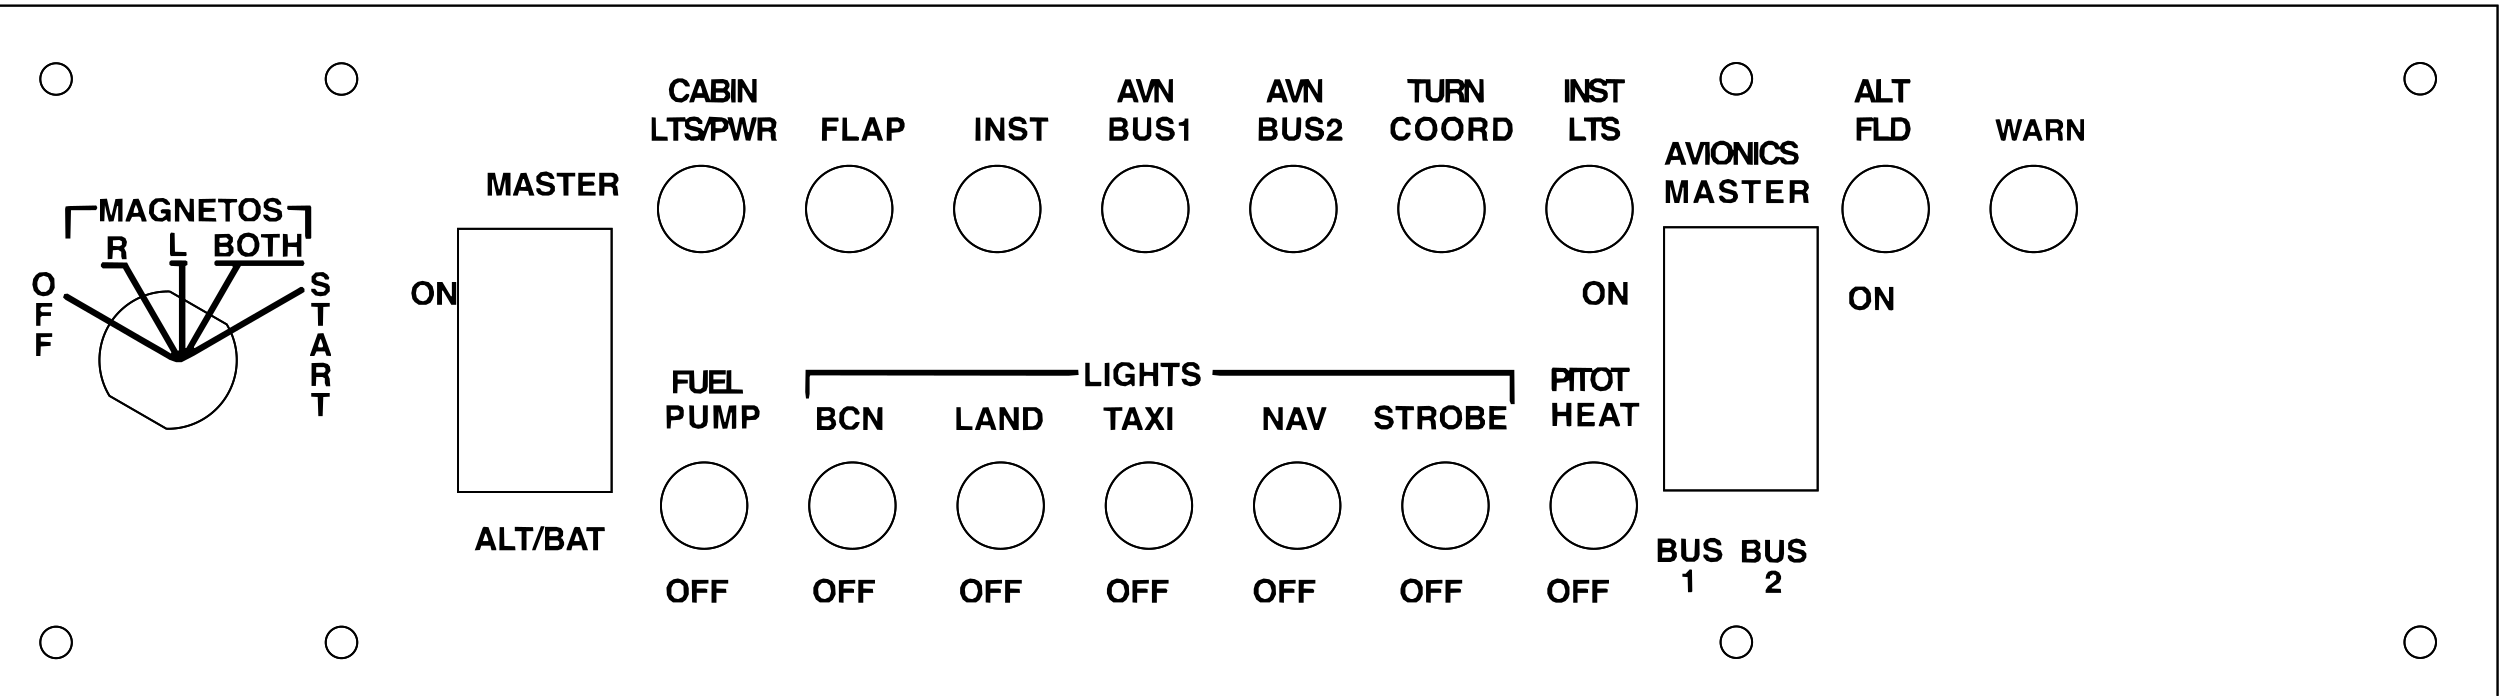 <?xml version="1.0" encoding="UTF-8" standalone="no"?>
<!-- Created with Inkscape (http://www.inkscape.org/) -->

<svg
   width="343.165mm"
   height="95.515mm"
   viewBox="0 0 343.165 95.515"
   version="1.1"
   id="svg5"
   inkscape:version="1.3.2 (091e20e, 2023-11-25, custom)"
   sodipodi:docname="Switch Panel Vector and Cut.svg"
   xml:space="preserve"
   xmlns:inkscape="http://www.inkscape.org/namespaces/inkscape"
   xmlns:sodipodi="http://sodipodi.sourceforge.net/DTD/sodipodi-0.dtd"
   xmlns="http://www.w3.org/2000/svg"
   xmlns:svg="http://www.w3.org/2000/svg"><sodipodi:namedview
     id="namedview7"
     pagecolor="#ffffff"
     bordercolor="#666666"
     borderopacity="1.0"
     inkscape:pageshadow="2"
     inkscape:pageopacity="0.0"
     inkscape:pagecheckerboard="0"
     inkscape:document-units="mm"
     showgrid="false"
     inkscape:zoom="0.6708123"
     inkscape:cx="1187.3664"
     inkscape:cy="88.698433"
     inkscape:window-width="1920"
     inkscape:window-height="1111"
     inkscape:window-x="-9"
     inkscape:window-y="-9"
     inkscape:window-maximized="1"
     inkscape:current-layer="layer3"
     inkscape:showpageshadow="2"
     inkscape:deskcolor="#d1d1d1" /><defs
     id="defs2"><clipPath
       clipPathUnits="userSpaceOnUse"
       id="clipPath5604"><path
         d="M 2108,4544 H 18581 V 9349 H 2108 V 4544"
         id="path5602" /></clipPath><clipPath
       clipPathUnits="userSpaceOnUse"
       id="clipPath78"><path
         d="M 2108,4544 H 18581 V 9349 H 2108 V 4544"
         id="path76" /></clipPath><clipPath
       clipPathUnits="userSpaceOnUse"
       id="clipPath80"><path
         d="M 2108,4544 H 18581 V 9349 H 2108 V 4544"
         id="path78" /></clipPath><clipPath
       clipPathUnits="userSpaceOnUse"
       id="clipPath5604-4"><path
         d="M 2108,4544 H 18581 V 9349 H 2108 V 4544"
         id="path5602-5" /></clipPath><clipPath
       clipPathUnits="userSpaceOnUse"
       id="clipPath78-7"><path
         d="M 2108,4544 H 18581 V 9349 H 2108 V 4544"
         id="path76-3" /></clipPath><clipPath
       clipPathUnits="userSpaceOnUse"
       id="clipPath80-3"><path
         d="M 2108,4544 H 18581 V 9349 H 2108 V 4544"
         id="path78-4" /></clipPath><marker
       id="DistanceX"
       orient="auto"
       refX="0"
       refY="0"
       style="overflow:visible"><path
         d="M 3,-3 -3,3 M 0,-5 V 5"
         style="stroke:#000000;stroke-width:0.5"
         id="path1" /></marker><pattern
       id="Hatch"
       patternUnits="userSpaceOnUse"
       width="8"
       height="8"
       x="0"
       y="0"><path
         d="M8 4 l-4,4"
         stroke="#000000"
         stroke-width="0.25"
         linecap="square"
         id="path2" /><path
         d="M6 2 l-4,4"
         stroke="#000000"
         stroke-width="0.25"
         linecap="square"
         id="path3" /><path
         d="M4 0 l-4,4"
         stroke="#000000"
         stroke-width="0.25"
         linecap="square"
         id="path4" /></pattern><symbol
       id="*MODEL_SPACE" /><symbol
       id="*PAPER_SPACE" /><marker
       id="DistanceX-6"
       orient="auto"
       refX="0.0"
       refY="0.0"
       style="overflow:visible"><path
         d="M 3,-3 L -3,3 M 0,-5 L  0,5"
         style="stroke:#000000; stroke-width:0.5"
         id="path1-2" /></marker><pattern
       id="Hatch-0"
       patternUnits="userSpaceOnUse"
       width="8"
       height="8"
       x="0"
       y="0"><path
         d="M8 4 l-4,4"
         stroke="#000000"
         stroke-width="0.25"
         linecap="square"
         id="path2-9" /><path
         d="M6 2 l-4,4"
         stroke="#000000"
         stroke-width="0.25"
         linecap="square"
         id="path3-6" /><path
         d="M4 0 l-4,4"
         stroke="#000000"
         stroke-width="0.25"
         linecap="square"
         id="path4-3" /></pattern><symbol
       id="*MODEL_SPACE-0" /><symbol
       id="*PAPER_SPACE-2" /></defs><g
     inkscape:groupmode="layer"
     id="layer2"
     inkscape:label="Trace Layer"
     style="display:inline"
     transform="translate(344.068,-247.415)"><path
       id="path3015"
       style="fill:#000000;stroke-width:0.085"
       d="m -339.627,286.48 0.101,0.419 0.1,0.419 0.268,0.284 0.268,0.284 0.375,0.101 0.376,0.101 0.338,-0.054 0.338,-0.054 0.271,-0.168 0.271,-0.167 0.181,-0.358 0.181,-0.358 -0.025,-0.641 -0.025,-0.642 -0.244,-0.32 -0.244,-0.32 -0.303,-0.127 -0.304,-0.127 -0.49,0.036 -0.491,0.036 -0.232,0.172 -0.232,0.172 -0.18,0.265 -0.18,0.265 -0.059,0.392 z m 0.521,9.804 h 0.293 0.292 l 0.025,-0.656 0.025,-0.656 0.677,-0.042 0.677,-0.042 v -0.254 -0.254 l -0.677,-0.042 -0.677,-0.042 v -0.296 -0.296 l 0.783,-0.024 0.783,-0.024 v -0.251 -0.251 h -1.101 -1.101 v 1.566 z m 0,-4.148 h 0.297 0.296 v -0.576 -0.576 l 0.102,-0.101 0.101,-0.102 h 0.618 0.618 v -0.254 -0.254 h -0.618 -0.618 l -0.101,-0.101 -0.102,-0.102 v -0.178 -0.178 l 0.102,-0.102 0.101,-0.101 h 0.703 0.703 v -0.254 -0.254 h -1.101 -1.101 v 1.566 z m 0.17,-5.43 v -0.294 -0.294 l 0.124,-0.297 0.124,-0.297 0.306,-0.128 0.306,-0.128 0.298,0.098 0.297,0.098 0.159,0.351 0.159,0.35 -0.006,0.212 -0.006,0.211 -0.078,0.27 -0.078,0.27 -0.222,0.175 -0.222,0.175 h -0.312 -0.311 l -0.191,-0.178 -0.19,-0.177 -0.08,-0.209 z m 3.522,1.538 0.165,0.159 0.165,0.159 0.846,0.487 0.846,0.487 2.709,1.563 2.709,1.563 1.905,1.107 1.905,1.107 0.846,0.479 0.847,0.48 0.842,0.491 0.842,0.491 0.446,0.157 0.447,0.157 h 0.381 0.381 l 0.87,-0.452 0.87,-0.452 2.117,-1.228 2.117,-1.228 1.101,-0.638 1.101,-0.638 1.947,-1.123 1.948,-1.123 1.058,-0.61 1.058,-0.61 1.143,-0.656 1.143,-0.656 0.191,-0.121 0.191,-0.121 v -0.204 -10e-4 -0.204 l -0.133,-0.133 -0.133,-0.133 -0.142,5.1e-4 -0.142,5.2e-4 -0.274,0.167 -0.274,0.167 -1.673,0.963 -1.673,0.963 -0.846,0.492 -0.847,0.491 -1.058,0.609 -1.058,0.609 -0.846,0.491 -0.847,0.492 -1.397,0.804 -1.397,0.804 -1.153,0.665 -1.153,0.665 h -0.054 -0.054 v -0.092 -0.092 l 0.771,-1.326 0.77,-1.326 0.321,-0.55 0.321,-0.55 0.589,-1.016 0.589,-1.016 0.828,-1.439 0.828,-1.44 0.492,-0.846 0.492,-0.847 0.213,-0.36 0.214,-0.36 h 4.275 4.275 l 0.097,-0.18 0.096,-0.18 -0.091,-0.201 -0.091,-0.201 h -5.996 -5.997 l -0.101,0.102 -0.102,0.101 v 0.178 0.178 l 0.102,0.101 0.101,0.102 h 1.121 1.121 l 0.047,0.076 0.047,0.076 -0.606,1.046 -0.605,1.046 -0.609,1.058 -0.608,1.058 -0.662,1.143 -0.662,1.143 -0.756,1.313 -0.757,1.312 -0.564,0.993 -0.564,0.993 -0.064,0.002 -0.063,0.002 v -5.626 -5.626 l 0.137,-0.077 0.137,-0.077 v -0.234 -0.233 l -0.116,-0.073 -0.117,-0.074 -1.02,-0.001 -1.02,-10e-4 -0.102,0.102 -0.101,0.101 v 0.184 0.184 l 0.109,0.09 0.109,0.09 0.547,0.026 0.547,0.026 v 5.778 5.778 l -0.085,0.012 -0.084,0.013 -0.263,-0.457 -0.263,-0.457 -0.635,-1.101 -0.635,-1.101 -0.492,-0.847 -0.492,-0.846 -0.622,-1.08 -0.622,-1.08 -0.624,-1.08 -0.624,-1.08 -0.66,-1.143 -0.66,-1.143 -0.178,-0.338 -0.177,-0.338 -1.692,-0.023 -1.692,-0.023 -0.106,0.145 -0.106,0.145 v 0.147 0.147 l 0.133,0.133 0.133,0.133 h 1.386 1.386 l 0.374,0.656 0.373,0.656 1.252,2.159 1.252,2.159 1.099,1.905 1.099,1.905 0.592,1.034 0.592,1.034 -0.03,0.089 -0.029,0.089 -0.466,-0.283 -0.465,-0.284 -1.524,-0.874 -1.524,-0.874 -1.058,-0.613 -1.058,-0.612 -1.863,-1.076 -1.862,-1.076 -1.185,-0.682 -1.185,-0.682 -0.999,-0.584 -0.999,-0.584 -0.227,0.027 -0.227,0.026 -0.082,0.235 z m 0.283,-12.153 0.024,2.032 0.024,2.032 h 0.338 0.338 l 0.042,-1.941 0.042,-1.942 1.718,-0.005 1.718,-0.006 0.08,-0.127 0.08,-0.127 v -0.085 -0.084 l -0.069,-0.109 -0.069,-0.109 -1.855,0.039 -1.856,0.04 -0.237,0.027 -0.237,0.027 -0.041,0.169 z m 4.789,1.693 h 0.296 0.297 l 0.042,-1.101 0.042,-1.101 0.239,1.016 0.238,1.016 0.036,0.111 0.036,0.111 0.317,-0.026 0.317,-0.026 0.242,-1.037 0.243,-1.037 h 0.075 0.076 v 1.058 1.058 h 0.296 0.297 v -1.571 -1.57 l -0.484,0.025 -0.484,0.025 -0.237,1.016 -0.236,1.016 -0.051,0.127 -0.05,0.127 -0.071,-0.17 -0.071,-0.169 -0.225,-0.999 -0.225,-0.999 -0.477,0.025 -0.477,0.025 v 1.524 z m 1.058,5.217 0.317,-0.026 0.317,-0.026 0.042,-0.593 0.042,-0.593 0.367,-0.026 0.367,-0.026 0.205,0.134 0.205,0.134 10e-4,0.316 0.001,0.316 0.051,0.19 0.051,0.191 h 0.315 0.315 l -0.032,-0.487 -0.032,-0.487 -0.136,-0.275 -0.137,-0.275 0.139,-0.154 0.14,-0.154 0.054,-0.269 0.054,-0.269 -0.107,-0.259 -0.107,-0.258 -0.238,-0.123 -0.238,-0.123 h -0.978 -0.978 v 1.571 z m 0.719,-1.831 v -0.381 -0.381 l 0.442,-0.026 0.442,-0.025 0.172,0.092 0.172,0.092 v 0.248 0.248 l -0.172,0.092 -0.172,0.092 -0.442,-0.025 z m 1.736,-3.344 h 0.289 0.289 l 0.155,-0.318 0.155,-0.317 0.494,-0.026 0.494,-0.025 0.115,0.095 0.114,0.095 0.054,0.249 0.055,0.248 h 0.332 0.332 v -0.081 -0.081 l -0.475,-1.338 -0.475,-1.337 -0.081,-0.153 -0.081,-0.152 -0.354,0.026 -0.354,0.026 -0.525,1.439 -0.525,1.439 -0.004,0.106 z m 1.078,-1.185 0.045,-0.276 0.044,-0.275 0.126,-0.296 0.126,-0.296 0.131,0.301 0.131,0.301 0.052,0.21 0.053,0.209 -0.061,0.061 -0.061,0.061 h -0.293 z m 2.126,0.042 0.197,0.376 0.196,0.376 0.232,0.169 0.232,0.169 0.496,0.036 0.496,0.036 0.283,-0.146 0.283,-0.146 0.1,0.137 0.1,0.137 h 0.181 0.181 v -0.795 -0.795 l -0.134,-0.052 -0.134,-0.051 -0.438,0.001 -0.437,10e-4 -0.114,0.072 -0.113,0.072 0.029,0.202 0.028,0.202 0.317,0.026 0.318,0.026 v 0.116 0.116 l -0.223,0.175 -0.223,0.176 h -0.293 -0.294 l -0.298,-0.298 -0.298,-0.298 0.036,-0.56 0.036,-0.56 0.272,-0.243 0.272,-0.243 h 0.288 0.288 l 0.252,0.211 0.252,0.212 h 0.263 0.263 v -0.12 -0.12 l -0.21,-0.25 -0.21,-0.25 -0.255,-0.105 -0.255,-0.106 -0.53,0.034 -0.53,0.034 -0.259,0.192 -0.259,0.192 -0.155,0.262 -0.155,0.263 -0.037,0.559 z m 2.891,5.616 0.051,0.134 0.051,0.134 h 1.036 1.035 l 0.06,-0.06 0.06,-0.06 -0.025,-0.215 -0.025,-0.214 -0.781,-0.024 -0.781,-0.024 -0.023,-1.288 -0.024,-1.288 -0.244,-0.028 -0.245,-0.028 -0.071,0.113 -0.071,0.113 -0.002,1.369 z m 0.677,-4.473 h 0.297 0.296 v -0.969 -0.968 l 0.068,-0.042 0.067,-0.042 0.589,0.99 0.589,0.989 0.362,0.026 0.362,0.026 -0.023,-1.55 -0.023,-1.551 -0.272,-0.026 -0.272,-0.026 -0.024,0.936 -0.024,0.937 -0.079,0.021 -0.078,0.021 -0.557,-0.951 -0.557,-0.951 -0.36,-0.001 -0.36,-10e-4 v 1.566 z m 3.26,-0.042 1.212,0.023 1.212,0.024 -0.027,-0.235 -0.027,-0.235 -0.847,-0.042 -0.846,-0.042 v -0.381 -0.381 l 0.741,-0.024 0.741,-0.025 v -0.247 -0.248 l -0.741,-0.025 -0.741,-0.024 v -0.338 -0.339 l 0.825,-0.024 0.826,-0.024 v -0.254 -0.253 l -1.164,0.024 -1.164,0.024 v 1.524 z m 2.201,4.826 h 1.044 1.044 l 0.246,-0.277 0.247,-0.276 v -0.326 -0.326 l -0.175,-0.222 -0.175,-0.222 0.132,-0.189 0.132,-0.189 v -0.284 -0.284 l -0.25,-0.25 -0.25,-0.25 -0.999,0.024 -0.998,0.024 v 1.524 z m 0.466,-7.409 h 0.406 0.407 l 0.102,0.102 0.101,0.102 v 1.211 1.211 h 0.297 0.296 v -1.261 -1.261 l 0.134,-0.051 0.134,-0.052 h 0.318 0.318 l 0.06,-0.06 0.06,-0.06 -0.025,-0.173 -0.025,-0.173 -1.291,-0.023 -1.291,-0.023 v 0.256 z m 0.157,5.444 0.028,-0.287 0.027,-0.288 0.454,-0.026 0.454,-0.026 0.16,0.145 0.16,0.145 v 0.055 0.055 l -0.105,0.144 -0.106,0.144 -0.443,0.027 -0.443,0.026 -0.092,-0.057 z m 0.004,0.653 h 0.538 0.538 l 0.102,0.102 0.101,0.101 v 0.239 0.239 l -0.227,0.086 -0.228,0.087 -0.386,-0.025 -0.386,-0.025 -0.026,-0.403 z m 2.446,-0.756 0.031,0.619 0.032,0.619 0.243,0.318 0.243,0.319 0.304,0.127 0.303,0.127 0.491,-0.036 0.49,-0.036 0.227,-0.169 0.226,-0.169 0.162,-0.217 0.162,-0.217 0.068,-0.286 0.068,-0.286 0.009,-0.218 0.008,-0.218 -0.128,-0.432 -0.129,-0.433 -0.256,-0.216 -0.256,-0.215 -0.352,-0.095 -0.352,-0.095 -0.338,0.054 -0.338,0.054 -0.273,0.169 -0.273,0.168 -0.184,0.381 z m 0.175,-4.79 0.037,0.565 0.037,0.565 0.16,0.273 0.16,0.273 0.239,0.178 0.239,0.178 h 0.665 0.665 l 0.239,-0.174 0.239,-0.174 0.19,-0.373 0.191,-0.373 v -0.472 -0.472 l -0.191,-0.377 -0.19,-0.377 -0.288,-0.191 -0.288,-0.191 h -0.567 -0.568 l -0.287,0.191 -0.288,0.191 -0.197,0.38 z m 0.422,5.234 0.093,-0.348 0.094,-0.348 0.221,-0.174 0.221,-0.174 h 0.239 0.239 l 0.211,0.096 0.211,0.097 0.131,0.276 0.131,0.276 -5.1e-4,0.326 h 5.1e-4 l -5.1e-4,0.326 -0.148,0.296 -0.148,0.296 -0.244,0.116 -0.244,0.116 -0.318,-0.095 -0.318,-0.096 -0.13,-0.198 -0.13,-0.199 -0.055,-0.295 z m 0.268,-4.244 v -0.478 -0.479 l 0.121,-0.233 0.12,-0.234 0.222,-0.101 0.222,-0.101 h 0.161 0.161 l 0.222,0.101 0.222,0.101 0.121,0.234 0.12,0.233 -0.003,0.449 -0.003,0.449 -0.112,0.202 -0.112,0.203 -0.203,0.112 -0.203,0.112 -0.241,0.003 -0.241,0.003 -0.288,-0.288 z m 2.413,3.243 0.466,0.042 0.466,0.042 0.023,1.296 0.024,1.296 0.315,-0.026 0.315,-0.026 0.023,-1.291 0.023,-1.291 h 0.464 0.464 v -0.256 -0.256 l -1.291,0.023 -1.291,0.023 v 0.212 z m 0.285,-3.09 0.058,0.191 0.058,0.19 0.138,0.157 0.138,0.157 0.229,0.118 0.228,0.118 h 0.479 0.478 l 0.291,-0.138 0.291,-0.138 0.125,-0.222 0.125,-0.222 -0.038,-0.338 -0.038,-0.338 -0.183,-0.148 -0.183,-0.148 -0.351,-0.095 -0.351,-0.095 -0.331,-0.097 -0.331,-0.097 -0.089,-0.143 -0.089,-0.143 0.158,-0.174 0.158,-0.174 h 0.287 0.287 l 0.217,0.216 0.217,0.217 0.267,-0.026 0.267,-0.026 -0.028,-0.17 -0.028,-0.169 -0.218,-0.231 -0.218,-0.23 -0.346,-0.07 -0.346,-0.07 -0.381,0.067 -0.381,0.068 -0.233,0.256 -0.233,0.256 v 0.332 0.333 l 0.191,0.213 0.19,0.214 0.72,0.196 0.72,0.196 0.029,0.204 0.029,0.204 -0.151,0.111 -0.151,0.111 h -0.327 -0.326 l -0.212,-0.211 -0.212,-0.212 h -0.298 z m 2.721,5.768 0.318,-0.026 0.317,-0.026 0.025,-0.659 0.025,-0.66 0.61,0.025 0.61,0.025 0.024,0.656 0.025,0.656 h 0.293 0.292 v -1.566 -1.566 h -0.296 -0.296 v 0.545 0.546 l -0.066,0.04 -0.066,0.041 -0.548,0.023 -0.548,0.023 -0.042,-0.588 -0.042,-0.588 -0.317,-0.026 -0.318,-0.026 v 1.576 z m 0.578,-6.595 0.082,0.082 0.082,0.082 1.047,0.036 1.047,0.036 0.106,-5.2e-4 h 0.105 l 0.002,1.757 10e-4,1.756 0.051,0.191 0.051,0.191 h 0.315 0.314 l 0.057,-0.056 0.056,-0.057 -0.002,-2.123 -10e-4,-2.124 -0.069,-0.107 -0.068,-0.108 -1.56,0.023 -1.56,0.023 -0.028,0.201 z m 3.147,20.216 h 0.296 0.296 l 0.149,-0.317 0.149,-0.317 h 0.584 0.584 l 0.099,0.296 0.099,0.297 0.311,0.026 0.311,0.026 v -0.125 -0.126 l -0.519,-1.45 -0.519,-1.451 -0.39,0.025 -0.389,0.025 -0.531,1.482 -0.53,1.482 -5.2e-4,0.064 z m 0.17,5.58 0.444,0.025 0.444,0.026 0.042,1.312 0.042,1.313 h 0.296 0.297 l 0.042,-1.313 0.042,-1.312 0.444,-0.026 0.444,-0.025 v -0.25 -0.25 h -1.27 -1.27 v 0.25 z m 0,-12.362 0.444,0.026 0.444,0.025 0.023,1.291 0.024,1.291 h 0.334 0.334 l 0.024,-1.291 0.023,-1.291 0.444,-0.025 0.444,-0.026 v -0.25 -0.25 h -1.27 -1.27 v 0.25 z m 0,-2.091 0.277,0.277 0.278,0.278 0.358,0.06 0.358,0.06 0.358,-0.06 0.358,-0.06 0.278,-0.278 0.277,-0.277 v -0.328 -0.329 l -0.127,-0.181 -0.127,-0.181 -0.402,-0.123 -0.402,-0.124 -0.35,-0.095 -0.35,-0.096 -0.1,-0.121 -0.101,-0.121 0.09,-0.167 0.09,-0.168 0.24,-0.053 0.24,-0.053 0.223,0.085 0.224,0.085 0.108,0.173 0.107,0.173 h 0.236 0.237 l 0.049,-0.128 0.049,-0.128 -0.141,-0.215 -0.141,-0.215 -0.271,-0.17 -0.27,-0.17 -0.532,0.029 -0.532,0.03 -0.273,0.273 -0.272,0.272 v 0.387 0.387 l 0.226,0.194 0.226,0.194 0.451,0.105 0.452,0.105 0.275,0.112 0.275,0.112 v 0.126 0.125 l -0.133,0.133 -0.133,0.133 h -0.411 -0.411 l -0.166,-0.211 -0.166,-0.212 h -0.263 -0.263 v 0.178 z m 0.042,12.98 h 0.296 0.297 l 0.025,-0.614 0.025,-0.614 h 0.425 0.425 l 0.163,0.088 0.164,0.087 v 0.33 0.33 l 0.083,0.217 0.083,0.218 h 0.29 0.29 l -0.044,-0.529 -0.045,-0.529 -0.124,-0.27 -0.124,-0.269 0.188,-0.254 0.188,-0.255 -0.051,-0.312 -0.051,-0.312 -0.144,-0.16 -0.145,-0.159 -0.304,-0.089 -0.303,-0.089 -0.805,0.026 -0.804,0.026 v 1.566 z m 0.635,-1.821 v -0.381 -0.381 h 0.533 0.533 l 0.102,0.101 0.101,0.102 v 0.178 0.178 l -0.101,0.102 -0.102,0.101 h -0.533 z m 0.244,-3.639 0.147,-0.467 0.147,-0.466 h 0.061 0.061 l 0.135,0.396 0.135,0.396 v 0.098 0.098 l -0.056,0.057 -0.057,0.056 h -0.235 -0.235 l -0.052,-0.084 z m 12.816,-7.283 0.074,0.402 0.074,0.402 0.156,0.212 0.155,0.212 0.28,0.19 0.28,0.191 h 0.504 0.504 l 0.294,-0.14 0.295,-0.14 0.131,-0.199 0.131,-0.2 0.113,-0.317 0.113,-0.317 0.004,-0.237 v -5.2e-4 l 0.004,-0.237 -0.096,-0.382 -0.097,-0.383 -0.264,-0.279 -0.264,-0.279 -0.426,-0.091 -0.426,-0.091 -0.329,0.074 -0.329,0.074 -0.213,0.159 -0.213,0.159 -0.152,0.206 -0.153,0.206 -0.074,0.403 z m 0.637,0 0.058,-0.309 0.058,-0.309 0.241,-0.241 0.241,-0.241 h 0.284 0.284 l 0.189,0.132 0.189,0.132 0.127,0.245 0.126,0.244 v 0.373 0.373 l -0.193,0.287 -0.193,0.286 -0.219,0.077 -0.218,0.077 -0.231,-0.058 -0.23,-0.058 -0.199,-0.199 -0.199,-0.199 -0.057,-0.305 z m 2.897,1.609 h 0.339 0.338 v -0.974 -0.974 l 0.064,0.002 0.064,0.002 0.575,0.972 0.575,0.972 h 0.335 0.335 v -1.566 -1.566 h -0.296 -0.297 v 0.974 0.974 h -0.067 -0.067 l -0.584,-0.974 -0.584,-0.974 h -0.365 -0.365 v 1.566 z m 5.165,33.706 0.353,-0.026 0.352,-0.026 0.099,-0.296 0.099,-0.297 h 0.624 0.624 l 0.075,0.318 0.075,0.317 h 0.33 0.33 v -0.107 -0.107 l -0.536,-1.481 -0.536,-1.481 -0.322,-0.027 -0.322,-0.027 -0.072,0.072 -0.072,0.072 -0.458,1.309 -0.458,1.309 -0.093,0.238 z m 1.112,-1.28 0.172,-0.508 0.172,-0.508 h 0.057 0.057 l 0.147,0.413 0.147,0.413 v 0.095 0.095 h -0.376 z m 0.666,-47.414 h 0.297 0.296 l 0.002,-1.037 10e-4,-1.037 0.069,-0.109 0.069,-0.109 0.247,1.15 0.248,1.149 0.334,-0.025 0.334,-0.025 0.101,-0.423 0.101,-0.423 0.158,-0.677 0.158,-0.677 0.042,1.101 0.042,1.101 0.318,0.026 0.317,0.026 v -1.571 -1.571 h -0.496 -0.497 l -0.096,0.444 -0.096,0.445 -0.129,0.592 -0.129,0.593 -0.043,0.118 -0.043,0.118 -0.041,-0.041 -0.041,-0.041 -0.161,-0.627 -0.161,-0.627 -0.098,-0.487 -0.098,-0.487 h -0.502 -0.502 v 1.566 z m 1.605,48.683 h 1.108 1.108 l -0.027,-0.275 -0.026,-0.275 -0.738,-0.024 -0.739,-0.024 -0.023,-1.288 -0.023,-1.288 h -0.297 -0.296 l -0.023,1.587 z m 1.867,-48.683 h 0.325 0.325 l 0.103,-0.342 0.102,-0.343 0.609,0.025 0.61,0.025 0.078,0.318 0.079,0.317 h 0.363 0.362 l -0.279,-0.783 -0.279,-0.783 -0.28,-0.787 -0.28,-0.788 -0.39,0.025 -0.39,0.025 -0.198,0.55 -0.198,0.55 -0.331,0.929 -0.331,0.929 v 0.066 z m 0.254,46.059 h 0.466 0.466 v 1.313 1.312 h 0.339 0.338 v -1.312 -1.313 h 0.471 0.471 l -0.026,-0.275 -0.027,-0.275 -1.248,-0.023 -1.249,-0.023 v 0.298 z m 0.846,-47.244 v -0.093 -0.093 l 0.133,-0.457 0.133,-0.457 h 0.071 0.071 l 0.17,0.502 0.17,0.502 -0.127,0.049 -0.126,0.049 h -0.247 z m 1.513,49.868 0.239,-10e-4 0.239,-0.001 0.232,-0.613 0.232,-0.612 0.374,-0.974 0.374,-0.974 0.008,-0.064 0.008,-0.064 h -0.242 -0.243 l -0.276,0.741 -0.276,0.741 -0.275,0.719 -0.275,0.72 -0.058,0.19 z m 0.604,-49.314 0.138,0.197 0.138,0.197 0.283,0.118 0.282,0.118 h 0.421 0.421 l 0.238,-0.087 0.238,-0.087 0.19,-0.23 0.19,-0.23 5.1e-4,-0.313 5.2e-4,-0.313 -0.191,-0.219 -0.191,-0.219 -0.677,-0.179 -0.677,-0.18 -0.106,-0.083 -0.106,-0.083 v -0.111 -0.111 l 0.133,-0.133 0.133,-0.133 h 0.337 0.336 l 0.196,0.212 0.196,0.211 h 0.265 0.266 l -5.2e-4,-0.106 v -0.105 l -0.162,-0.266 -0.162,-0.266 -0.384,-0.147 -0.384,-0.147 -0.401,0.06 -0.4,0.06 -0.28,0.281 -0.281,0.28 v 0.335 0.335 l 0.203,0.218 0.202,0.218 0.369,0.097 0.369,0.096 0.308,0.08 0.307,0.08 0.1,0.121 0.101,0.121 -0.09,0.168 -0.09,0.168 -0.255,0.056 -0.255,0.056 -0.257,-0.056 -0.257,-0.056 -0.134,-0.205 -0.134,-0.204 h -0.244 -0.244 v 0.193 z m 1.185,49.314 h 0.876 0.876 l 0.275,-0.096 0.274,-0.096 0.161,-0.264 0.161,-0.264 v -0.195 -0.195 l -0.125,-0.242 -0.125,-0.242 -0.108,-0.038 -0.107,-0.038 0.157,-0.176 0.156,-0.176 0.008,-0.291 0.008,-0.291 -0.143,-0.218 -0.143,-0.218 -0.318,-0.088 -0.318,-0.088 -0.783,-5.1e-4 -0.783,-5.2e-4 v 1.609 z m 0.582,-1.947 0.026,-0.318 0.026,-0.317 0.494,-0.026 0.494,-0.025 0.12,0.099 0.12,0.1 v 0.142 0.142 l -0.102,0.101 -0.102,0.102 h -0.538 z m 0.01,1.354 v -0.381 -0.381 h 0.576 0.576 l 0.102,0.101 0.102,0.102 v 0.178 0.178 l -0.102,0.102 -0.102,0.101 h -0.576 z m 1.016,-50.724 0.444,0.026 0.445,0.025 0.023,1.291 0.023,1.291 h 0.336 0.336 v -1.312 -1.313 h 0.466 0.466 v -0.254 -0.254 h -1.27 -1.27 v 0.25 z m 1.353,51.105 10e-4,0.106 0.001,0.105 h 0.323 0.324 l 0.078,-0.317 0.079,-0.317 0.609,-0.025 0.609,-0.025 0.103,0.342 0.102,0.342 h 0.362 0.362 l -0.367,-1.037 h -10e-4 l -0.367,-1.037 -0.199,-0.55 -0.199,-0.55 -0.296,-0.022 -0.296,-0.022 -0.091,0.065 -0.091,0.064 -0.523,1.439 z m 1.027,-1.058 0.152,-0.444 0.152,-0.445 0.046,-0.127 0.045,-0.127 0.14,0.322 0.14,0.322 0.05,0.25 0.05,0.25 h -0.387 z m 0.583,-47.414 h 1.185 1.185 v -0.251 -0.252 l -0.868,-0.024 -0.868,-0.024 v -0.381 -0.381 l 0.761,-0.042 0.761,-0.042 0.029,-0.152 0.029,-0.152 -0.102,-0.123 -0.102,-0.123 h -0.715 -0.714 l 0.026,-0.318 0.026,-0.317 0.826,-0.024 0.825,-0.024 v -0.251 -0.251 h -1.143 -1.143 v 1.566 z m 1.09,46.059 h 0.471 0.471 v 1.313 1.312 h 0.338 0.338 v -1.312 -1.313 h 0.471 0.471 l -0.026,-0.275 -0.026,-0.275 h -1.228 -1.228 l -0.026,0.275 z m 1.789,-46.058 h 0.335 0.335 l 0.025,-0.614 0.025,-0.614 0.435,0.003 0.435,0.003 0.136,0.113 0.136,0.113 0.002,0.307 10e-4,0.307 0.051,0.191 0.051,0.19 h 0.32 0.321 l -0.039,-0.36 -0.039,-0.36 -0.04,-0.267 -0.04,-0.267 -0.119,-0.098 -0.118,-0.099 0.205,-0.303 0.206,-0.303 v -0.196 -0.196 l -0.101,-0.222 -0.101,-0.222 -0.233,-0.121 -0.233,-0.12 h -0.978 -0.978 v 1.566 z m 0.677,-1.778 v -0.423 -0.424 h 0.471 0.471 l 0.163,0.088 0.164,0.087 v 0.248 0.249 l -0.164,0.087 -0.163,0.088 h -0.471 z m 6.519,-5.757 h 1.106 1.106 l -0.026,-0.275 -0.027,-0.275 -0.781,-0.024 -0.781,-0.024 -0.024,-1.288 -0.023,-1.288 -0.275,-0.026 -0.275,-0.026 v 1.614 z m 2.022,61.341 0.032,0.508 0.031,0.508 0.147,0.304 0.147,0.304 0.272,0.204 0.272,0.204 h 0.65 0.65 l 0.239,-0.174 0.239,-0.175 0.191,-0.373 0.191,-0.373 -10e-4,-0.426 h 10e-4 l -10e-4,-0.427 -0.083,-0.3 -0.084,-0.3 -0.276,-0.267 -0.276,-0.267 -0.384,-0.102 -0.384,-0.102 -0.305,0.057 -0.305,0.057 -0.285,0.189 -0.284,0.189 -0.196,0.38 z m 0.001,-63.966 h 0.471 0.471 v 1.312 1.313 h 0.338 0.339 v -1.313 -1.312 h 0.466 0.466 v 0.319 0.32 l 0.129,0.184 0.129,0.185 0.442,0.131 0.442,0.131 0.289,0.067 0.289,0.067 0.091,0.145 0.091,0.144 -0.093,0.148 -0.093,0.148 -0.436,0.025 -0.436,0.026 -0.2,-0.216 -0.201,-0.216 h -0.274 -0.274 l 0.058,0.233 0.058,0.233 0.142,0.16 0.142,0.16 0.273,0.116 0.272,0.115 h 0.378 0.378 l 0.214,-0.082 0.214,-0.081 0.051,0.081 0.05,0.082 h 0.228 0.228 l 0.371,-1.037 0.371,-1.037 0.116,-0.124 0.116,-0.124 v 1.161 1.161 h 0.292 0.292 l 0.025,-0.528 0.025,-0.528 0.127,-0.017 0.127,-0.017 0.501,-0.056 0.501,-0.055 0.24,-0.239 0.24,-0.24 0.003,-0.366 0.003,-0.366 0.115,0.212 0.115,0.211 0.275,0.999 0.274,0.999 0.299,-0.026 0.299,-0.025 0.064,-0.212 0.064,-0.212 0.187,-0.913 0.187,-0.913 0.034,0.034 0.034,0.034 0.23,1.09 0.23,1.09 0.313,0.026 0.313,0.026 0.14,-0.491 0.14,-0.492 0.278,-0.931 0.278,-0.931 0.009,-0.191 h 0.002 l 0.009,-0.19 -0.233,10e-4 -0.233,5.2e-4 -0.091,0.062 -0.091,0.062 -0.107,0.508 -0.108,0.508 -0.097,0.449 -0.097,0.449 -0.078,-0.001 -0.078,-10e-4 -0.196,-0.95 -0.196,-0.95 -0.075,-0.075 -0.075,-0.075 -0.286,0.027 -0.286,0.027 -0.206,1.037 -0.205,1.037 h -0.049 -0.049 l -0.205,-0.911 -0.204,-0.91 -0.074,-0.148 -0.074,-0.148 h -0.3 -0.3 l 0.058,0.266 0.058,0.266 -0.193,-0.179 -0.192,-0.179 -0.261,-0.079 -0.261,-0.079 -0.863,-0.046 -0.863,-0.046 -0.344,0.889 -0.343,0.889 v 0.081 0.081 h -0.072 -0.071 l -0.15,-0.166 -0.15,-0.166 -0.392,-0.125 -0.392,-0.125 -0.296,-0.058 -0.297,-0.058 -0.105,-0.086 -0.106,-0.085 v -0.156 -0.156 l 0.164,-0.088 0.164,-0.087 h 0.296 0.296 l 0.133,0.133 0.133,0.133 v 0.079 0.079 h 0.296 0.296 v -0.22 -0.22 l -0.26,-0.243 -0.26,-0.243 -0.296,-0.055 -0.296,-0.056 -0.33,0.044 -0.329,0.044 -0.248,0.177 -0.249,0.177 -0.044,-0.171 -0.045,-0.171 -1.256,0.023 -1.256,0.024 -0.027,0.275 z m 0.006,38.947 0.023,1.587 0.023,1.587 h 0.254 0.254 l 0.042,-0.55 0.042,-0.55 0.593,-0.048 0.593,-0.048 0.195,-0.106 0.195,-0.106 0.074,-0.185 0.074,-0.185 0.005,-0.354 5.1e-4,-5.2e-4 0.005,-0.354 -0.077,-0.204 -0.077,-0.204 -0.295,-0.14 -0.295,-0.14 h -0.814 z m 0.324,-43.392 0.047,0.397 0.046,0.397 0.132,0.254 0.131,0.254 0.287,0.219 0.287,0.219 0.417,0.05 0.417,0.05 0.358,-0.183 0.358,-0.182 0.167,-0.272 0.167,-0.272 -0.023,-0.127 -0.023,-0.127 -0.182,-0.026 -0.182,-0.026 -0.301,0.301 -0.301,0.301 h -0.263 -0.263 l -0.171,-0.092 -0.171,-0.091 -0.12,-0.287 -0.12,-0.287 v -0.302 -0.301 l 0.12,-0.288 0.12,-0.288 0.26,-0.134 0.26,-0.134 0.212,0.053 0.213,0.053 0.206,0.245 0.206,0.245 h 0.307 0.307 l -0.059,-0.191 -0.059,-0.191 -0.157,-0.222 -0.157,-0.223 -0.29,-0.137 -0.289,-0.137 h -0.35 -0.35 l -0.276,0.116 -0.276,0.115 -0.227,0.27 -0.227,0.269 -0.096,0.356 z m 0.272,44.817 v -0.417 -0.417 h 0.459 0.46 l 0.133,0.133 0.133,0.133 -0.001,0.142 h -5.2e-4 l -0.001,0.142 -0.068,0.107 -0.068,0.107 -0.29,0.084 -0.29,0.084 -0.233,-0.05 z m 0.085,24.554 v -0.464 -0.464 l 0.128,-0.247 0.128,-0.248 0.163,-0.087 0.163,-0.087 h 0.297 0.297 l 0.234,0.202 0.234,0.202 0.024,0.581 0.023,0.582 -0.095,0.186 -0.095,0.186 -0.289,0.137 -0.289,0.137 -0.248,-0.054 -0.248,-0.054 -0.214,-0.254 z m 0.212,-27.631 h 0.297 0.296 l 0.025,-0.653 0.025,-0.653 0.695,-0.024 0.695,-0.025 v -0.254 -0.254 l -0.699,-0.024 -0.699,-0.025 v -0.335 -0.335 h 0.805 0.804 l 0.001,0.91 0.001,0.91 0.105,0.204 0.104,0.204 0.229,0.17 0.229,0.171 0.448,0.034 0.448,0.034 0.381,-0.196 0.381,-0.196 0.101,-0.297 0.101,-0.296 0.005,-1.127 -5.2e-4,-10e-4 0.005,-1.127 -0.317,0.026 -0.318,0.026 -0.042,1.171 -0.042,1.171 -0.164,0.12 -0.164,0.12 -0.259,-0.001 -0.259,-10e-4 -0.127,-0.08 -0.127,-0.08 -0.042,-1.21 -0.042,-1.21 h -1.439 -1.44 v 1.566 z m 2.231,1.64 0.027,1.311 0.027,1.311 0.197,0.21 0.197,0.21 0.389,0.098 0.389,0.098 0.31,-0.052 0.31,-0.053 0.265,-0.161 0.265,-0.161 0.08,-0.279 0.08,-0.278 0.008,-1.122 h -0.001 l 0.008,-1.122 h -0.339 -0.338 v 1.143 1.143 l -0.17,0.17 -0.169,0.17 h -0.283 -0.283 l -0.137,-0.152 -0.138,-0.152 -0.024,-1.139 -0.023,-1.139 -0.324,-0.027 z m 0.012,-41.55 0.318,-0.026 0.317,-0.026 0.096,-0.296 0.096,-0.297 h 0.617 0.616 l 0.1,0.297 0.1,0.296 1.178,0.026 1.178,0.026 0.313,-0.091 0.313,-0.091 0.174,-0.221 0.174,-0.221 v -0.343 l -5.2e-4,-0.343 -0.186,-0.198 -0.186,-0.198 0.144,-0.243 0.144,-0.244 v -0.181 -0.182 l -0.127,-0.246 -0.128,-0.246 -0.317,-0.093 -0.317,-0.093 -0.804,0.026 -0.805,0.026 -0.042,1.439 -0.042,1.44 -0.093,-0.17 -0.093,-0.17 -0.407,-1.185 -0.407,-1.185 -0.085,-0.11 -0.085,-0.11 -0.338,0.025 -0.338,0.025 -0.106,0.297 -0.106,0.296 -0.431,1.217 -0.431,1.217 v 0.079 z m 0.335,65.522 0.023,1.545 0.023,1.546 0.317,0.026 0.317,0.026 v -0.682 -0.683 h 0.72 0.72 v -0.245 -0.245 l -0.134,-0.051 -0.134,-0.052 h -0.591 -0.591 l 0.026,-0.317 0.026,-0.318 0.783,-0.024 0.783,-0.024 v -0.251 l -5.2e-4,-0.251 h -1.145 z m 0.765,-67.013 0.144,-0.402 0.144,-0.403 h 0.07 0.07 l 0.077,0.203 0.077,0.203 0.057,0.305 0.057,0.305 h -0.348 -0.348 v -0.105 z m 1.609,41.444 h 2.334 2.334 l -0.026,-0.275 -0.026,-0.275 -0.783,-0.024 -0.783,-0.024 v -1.314 -1.314 l -0.317,0.026 -0.318,0.026 -0.023,1.291 -0.023,1.291 h -0.887 -0.887 v -0.378 -0.378 l 0.783,-0.024 0.783,-0.024 0.026,-0.275 0.026,-0.275 h -0.81 -0.81 v -0.338 -0.338 h 0.847 0.846 v -0.297 -0.296 h -1.143 -1.143 v 1.609 z m 0.339,28.702 h 0.338 0.338 v -0.677 -0.677 h 0.683 0.683 l -0.027,-0.275 -0.026,-0.275 -0.656,-0.025 -0.656,-0.025 v -0.335 -0.335 h 0.805 0.804 v -0.254 -0.254 h -1.143 -1.143 v 1.566 z m 0.251,-27.093 0.023,1.587 0.023,1.587 h 0.296 0.297 l 0.042,-1.185 0.042,-1.185 0.199,0.889 0.199,0.889 0.081,0.322 0.081,0.322 0.312,-0.026 0.312,-0.026 0.25,-1.117 0.25,-1.117 0.069,0.042 0.069,0.043 v 1.096 1.096 h 0.24 0.24 l 0.056,-0.056 0.056,-0.056 v -1.556 l 5.1e-4,-1.556 -0.487,0.025 -0.487,0.025 -0.254,1.122 -0.254,1.122 h -0.06 -0.06 l -0.08,-0.317 -0.08,-0.318 -0.187,-0.825 -0.188,-0.826 h -0.5 z m 0.3,-38.058 v -0.423 -0.423 l 0.437,-0.025 0.437,-0.025 0.135,0.192 0.135,0.192 v 0.089 0.089 l -0.135,0.192 -0.135,0.192 -0.437,-0.025 z m 0.042,-4.106 v -0.381 -0.381 l 0.529,0.001 0.529,10e-4 0.091,0.062 0.09,0.062 0.051,0.138 v 5.2e-4 l 0.051,0.138 -0.126,0.179 -0.126,0.179 h -0.545 z m 0,-1.355 v -0.339 -0.338 h 0.533 0.533 l 0.102,0.102 0.101,0.101 v 0.104 0.104 l -0.133,0.133 -0.133,0.133 h -0.502 z m 2.051,1.164 0.044,0.391 0.044,0.392 h 0.285 0.286 v -1.609 -1.609 h -0.284 -0.284 l -0.045,1.217 z m 0.955,0.741 0.245,0.028 0.245,0.028 0.071,-0.113 0.071,-0.113 0.001,-0.915 10e-4,-0.915 0.076,0.046 0.076,0.047 0.566,0.974 0.565,0.974 h 0.332 0.332 v -1.609 h 5.2e-4 v -1.609 h -0.296 -0.296 v 0.981 0.98 l -0.105,-0.035 -0.105,-0.035 -0.471,-0.811 -0.47,-0.811 -0.115,-0.139 -0.116,-0.139 -0.303,0.025 -0.304,0.026 v 1.566 z m 0.546,41.613 0.023,1.587 0.023,1.587 h 0.297 0.296 l 0.025,-0.563 0.025,-0.562 0.626,-0.032 0.626,-0.032 0.212,-0.2 0.212,-0.199 0.035,-0.18 0.036,-0.18 0.011,-0.211 v -5.2e-4 l 0.011,-0.212 -0.148,-0.295 -0.148,-0.295 -0.211,-0.106 -0.212,-0.105 -0.87,-10e-4 z m 0.681,1.428 v -0.418 -0.418 h 0.449 0.449 l 0.102,0.102 0.102,0.102 v 0.226 0.227 l -0.106,0.085 -0.106,0.085 -0.273,0.058 -0.273,0.058 -0.172,-0.054 z m 1.482,-37.793 0.314,0.026 0.314,0.026 0.025,-0.619 0.025,-0.619 0.399,-0.026 0.399,-0.026 0.172,0.092 0.173,0.092 v 0.283 0.283 l 0.053,0.265 0.053,0.265 h 0.374 0.373 l -0.087,-0.164 -0.088,-0.163 v -0.41 -0.41 l -0.135,-0.194 -0.135,-0.193 0.143,-0.158 0.143,-0.158 0.046,-0.343 0.046,-0.344 -0.144,-0.221 -0.145,-0.22 -0.294,-0.123 -0.294,-0.123 -0.864,0.024 -0.864,0.024 v 1.567 z m 0.626,-2.583 h 0.538 0.538 l 0.102,0.102 0.101,0.102 v 0.239 0.239 l -0.227,0.087 -0.228,0.086 -0.386,-0.025 -0.386,-0.025 -0.026,-0.402 z m 5.927,37.126 0.053,0.444 0.053,0.445 h 0.194 0.194 l 0.053,-0.318 0.053,-0.317 5.2e-4,-1.158 0.001,-1.157 0.043,-0.113 0.043,-0.113 17.716,0.025 17.715,0.026 0.703,-0.055 0.703,-0.055 -0.026,-0.352 -0.026,-0.352 h -18.711 -18.712 l -0.026,1.524 z m 1.11,27.655 0.174,0.406 0.175,0.406 0.27,0.203 0.27,0.202 0.65,5.2e-4 h 0.65 l 0.239,-0.175 0.24,-0.174 0.196,-0.376 0.197,-0.376 -0.036,-0.611 v -5.1e-4 l -0.035,-0.611 -0.204,-0.299 -0.204,-0.299 -0.287,-0.137 -0.287,-0.137 -0.317,-0.042 -0.317,-0.042 -0.301,0.099 -0.301,0.099 -0.227,0.179 -0.228,0.179 -0.157,0.345 -0.157,0.345 -0.002,0.408 z m 0.508,-22.447 h 0.926 0.926 l 0.217,-0.083 0.217,-0.083 0.174,-0.278 0.173,-0.277 -0.043,-0.287 -0.043,-0.287 -0.187,-0.198 -0.187,-0.199 0.141,-0.156 0.141,-0.156 v -0.304 -0.304 l -0.053,-0.137 -0.053,-0.137 -0.239,-0.124 -0.24,-0.124 h -0.935 -0.935 v 1.567 z m 0.148,21.853 0.051,-0.202 0.051,-0.202 0.21,-0.226 0.21,-0.226 h 0.331 0.331 l 0.217,0.17 0.217,0.171 0.055,0.274 0.055,0.274 0.025,0.127 0.025,0.127 -0.036,0.169 -0.037,0.17 -0.087,0.227 -0.088,0.227 -0.292,0.139 -0.292,0.138 -0.239,-0.053 -0.239,-0.052 -0.192,-0.205 -0.192,-0.205 -0.04,-0.422 z m 0.434,-23.806 0.026,-0.315 0.026,-0.315 0.442,-0.025 0.442,-0.026 0.172,0.092 0.172,0.092 v 0.156 0.156 l -0.119,0.099 -0.119,0.099 -0.299,0.049 -0.3,0.049 -0.221,-0.056 z m 0.052,1.403 v -0.381 -0.381 l 0.519,-0.025 0.519,-0.025 0.137,0.137 0.137,0.137 v 0.161 0.161 l -0.204,0.134 -0.204,0.134 -0.453,-0.026 z m 0.039,-39.158 h 0.341 0.341 v -0.677 -0.677 h 0.677 0.677 v -0.297 -0.296 h -0.677 -0.677 v -0.338 -0.339 h 0.748 0.748 l 0.06,-0.06 0.06,-0.06 -0.025,-0.215 -0.025,-0.215 h -1.101 -1.101 l -0.023,1.587 z m 2.332,63.373 0.317,0.026 0.318,0.026 v -0.682 -0.683 h 0.719 0.72 v -0.245 -0.245 l -0.134,-0.051 -0.134,-0.052 h -0.591 -0.591 l 0.026,-0.317 0.026,-0.318 0.783,-0.024 0.783,-0.024 v -0.253 -0.253 l -1.122,0.024 -1.122,0.023 v 1.524 z m 0.036,-24.723 0.194,0.331 0.193,0.331 0.239,0.177 0.239,0.177 h 0.58 0.58 l 0.239,-0.175 0.239,-0.175 0.148,-0.29 0.148,-0.29 v -0.064 l 5.1e-4,0.001 v -0.064 h -0.26 -0.259 l -0.28,0.297 -0.28,0.296 h -0.176 -0.177 l -0.222,-0.101 -0.222,-0.101 -0.121,-0.234 -0.12,-0.233 v -0.432 -0.431 l 0.128,-0.248 0.128,-0.247 0.163,-0.087 0.163,-0.087 h 0.21 0.21 l 0.137,0.053 0.137,0.053 0.126,0.244 0.126,0.243 h 0.255 0.254 l 0.049,-0.126 0.048,-0.126 -0.16,-0.273 -0.16,-0.274 -0.288,-0.168 -0.288,-0.168 -0.428,-0.004 -0.429,-0.004 -0.246,0.127 -0.246,0.126 -0.261,0.325 -0.261,0.325 -0.025,0.649 z m 0.426,-38.65 h 1.088 1.088 l 0.057,-0.056 0.056,-0.056 v -0.189 -0.188 l -0.134,-0.052 -0.134,-0.051 h -0.668 -0.669 l -0.023,-1.291 -0.023,-1.291 h -0.297 -0.296 l -0.023,1.587 z m 2.205,63.415 h 0.338 0.338 v -0.677 -0.677 h 0.683 0.683 l -0.027,-0.275 -0.026,-0.275 -0.656,-0.025 -0.656,-0.025 v -0.335 -0.335 h 0.804 0.804 v -0.254 -0.254 h -1.143 -1.143 v 1.566 z m 0.423,-63.415 h 0.335 0.335 l 0.101,-0.339 0.101,-0.338 h 0.613 0.613 l 0.075,0.317 0.074,0.318 0.357,0.026 0.357,0.026 v -0.034 -0.034 l -0.426,-1.22 -0.427,-1.22 -0.135,-0.36 -0.135,-0.36 h -0.358 -0.358 l -0.132,0.36 -0.132,0.36 -0.429,1.213 -0.429,1.213 v 0.036 z m 0.254,39.709 h 0.294 0.294 l 0.024,-1.036 0.024,-1.036 0.112,0.126 0.111,0.125 0.523,0.889 0.524,0.889 0.36,0.026 0.36,0.026 v -1.571 l -5.2e-4,-1.571 h -0.295 -0.295 l -0.044,0.191 -0.044,0.191 -0.021,0.804 -0.021,0.805 -0.59,-0.995 -0.59,-0.995 h -0.362 -0.363 v 1.566 z m 0.828,-40.979 0.058,-0.233 0.058,-0.233 0.148,-0.339 0.148,-0.338 0.154,0.466 0.154,0.466 0.039,0.106 0.039,0.106 h -0.399 z m 2.386,1.27 h 0.341 0.341 v -0.538 -0.538 l 0.536,-0.05 0.536,-0.05 0.238,-0.108 0.238,-0.109 0.112,-0.256 0.112,-0.256 0.003,-0.236 h 5.1e-4 l 0.003,-0.235 -0.118,-0.284 -0.118,-0.283 -0.369,-0.141 -0.369,-0.141 -0.719,0.025 -0.719,0.025 -0.023,1.587 z m 0.681,-1.693 v -0.466 -0.466 h 0.418 0.417 l 0.133,0.133 0.133,0.133 v 0.2 0.199 l -0.133,0.133 -0.133,0.133 h -0.417 z m 8.89,41.402 h 1.101 1.101 v -0.251 -0.251 l -0.783,-0.024 -0.783,-0.024 -0.023,-1.291 -0.023,-1.291 h -0.294 -0.295 v 1.566 z m 0.508,22.448 0.174,0.406 0.175,0.406 0.27,0.203 0.27,0.203 h 0.65 0.65 l 0.239,-0.174 0.239,-0.175 0.197,-0.376 0.196,-0.376 -0.035,-0.611 -0.036,-0.611 -0.203,-0.299 -0.204,-0.299 -0.287,-0.137 -0.287,-0.137 -0.317,-0.042 -0.317,-0.042 -0.301,0.099 -0.301,0.099 -0.227,0.179 -0.228,0.179 -0.157,0.345 -0.157,0.346 -0.002,0.407 z m 0.656,-0.594 0.051,-0.203 0.051,-0.203 0.225,-0.225 0.225,-0.225 h 0.316 0.316 l 0.212,0.167 0.212,0.167 0.096,0.378 0.095,0.378 -0.01,0.026 -0.01,0.026 -0.037,0.169 -0.037,0.17 -0.092,0.237 -0.092,0.237 -0.252,0.13 -0.252,0.131 -0.273,-0.051 -0.272,-0.051 -0.195,-0.208 -0.195,-0.208 -0.04,-0.421 z m 1.364,-21.853 h 0.341 0.341 l 0.103,-0.342 0.102,-0.342 0.592,0.024 0.592,0.025 0.099,0.296 0.099,0.297 0.35,0.026 0.35,0.026 -0.115,-0.365 -0.115,-0.364 -0.383,-1.058 -0.383,-1.058 -0.06,-0.152 -0.06,-0.152 -0.378,0.025 -0.378,0.025 -0.488,1.357 -0.488,1.357 -0.06,0.189 z m 0.092,-39.708 h 0.343 0.342 l -0.023,-1.587 -0.023,-1.587 h -0.296 -0.297 l -0.023,1.587 z m 1.02,38.523 v -0.124 -0.124 l 0.181,-0.484 0.181,-0.485 0.146,0.376 0.146,0.376 0.054,0.175 0.055,0.176 -0.057,0.057 -0.057,0.057 h -0.325 z m 0.335,-38.513 0.319,-0.026 0.319,-0.026 0.042,-1.016 0.042,-1.016 0.618,1.037 0.617,1.038 h 0.337 0.337 l -0.023,-1.587 -0.023,-1.587 h -0.254 -0.254 l -0.042,1.008 -0.042,1.008 -0.127,-0.153 -0.127,-0.153 -0.508,-0.855 -0.508,-0.855 h -0.339 -0.338 l -0.023,1.593 z m 0.046,63.363 0.317,0.026 0.317,0.026 v -0.682 -0.683 h 0.72 0.72 v -0.245 -0.245 l -0.134,-0.051 -0.134,-0.052 h -0.591 -0.591 l 0.026,-0.317 0.026,-0.318 0.783,-0.024 0.783,-0.024 v -0.253 l -5.1e-4,-0.253 -1.121,0.024 -1.122,0.023 v 1.524 z m 1.905,-23.664 h 0.297 0.296 v -0.969 -0.968 l 0.065,-0.04 0.065,-0.04 0.591,1.009 0.591,1.009 h 0.361 0.36 v -1.566 -1.566 h -0.338 -0.339 v 0.978 0.979 l -0.077,-0.048 -0.077,-0.048 -0.536,-0.93 -0.537,-0.931 -0.36,-5.2e-4 -0.36,-10e-4 v 1.566 z m 0.762,23.707 h 0.338 0.338 v -0.677 -0.677 h 0.683 0.683 l -0.027,-0.275 -0.026,-0.275 -0.656,-0.025 -0.656,-0.024 v -0.335 -0.335 h 0.805 0.804 v -0.254 -0.254 h -1.143 -1.143 v 1.567 z m 0.437,-64.333 0.086,0.247 0.086,0.247 0.267,0.19 0.267,0.191 h 0.607 0.608 l 0.239,-0.178 0.239,-0.177 0.104,-0.204 0.105,-0.204 0.001,-0.221 h 5.1e-4 l 5.2e-4,-0.222 -0.173,-0.22 -0.173,-0.22 -0.483,-0.14 -0.483,-0.14 -0.296,-0.099 -0.296,-0.1 -0.031,-0.16 -0.031,-0.161 0.152,-0.111 0.152,-0.112 h 0.286 0.286 l 0.164,0.088 0.164,0.087 v 0.124 0.124 h 0.344 0.345 l -0.057,-0.191 -0.057,-0.19 -0.112,-0.178 -0.112,-0.178 -0.295,-0.14 -0.294,-0.14 h -0.356 -0.356 l -0.291,0.139 -0.292,0.138 -0.123,0.238 -0.124,0.238 v 0.21 0.21 l 0.084,0.222 0.084,0.221 0.304,0.127 0.305,0.128 0.455,0.091 0.455,0.091 0.128,0.142 0.129,0.142 -0.13,0.186 -0.13,0.186 h -0.422 -0.423 l -0.196,-0.212 -0.196,-0.211 h -0.209 -0.209 l -0.05,0.049 z m 2.018,40.64 0.973,-0.028 0.972,-0.028 0.26,-0.261 0.26,-0.26 0.124,-0.332 0.124,-0.332 -0.033,-0.512 h 5.2e-4 l -0.033,-0.512 -0.142,-0.275 -0.142,-0.275 -0.271,-0.165 -0.271,-0.165 -0.911,-5.2e-4 -0.91,-5.2e-4 v 1.574 z m 0.677,-0.523 v -1.058 -1.058 h 0.419 0.419 l 0.231,0.199 0.232,0.199 0.03,0.5 0.03,0.5 -0.135,0.264 -0.135,0.264 -0.21,0.096 -0.211,0.096 h -0.334 z m 0.254,-41.825 h 0.466 0.466 v 1.312 1.313 h 0.338 0.338 v -1.313 -1.312 h 0.471 0.471 l -0.026,-0.275 -0.026,-0.275 -1.249,-0.023 -1.249,-0.023 v 0.299 z m 7.62,36.322 h 1.044 1.044 l 0.056,-0.056 0.056,-0.057 v -0.24 -0.24 h -0.753 -0.753 l -0.052,-0.134 -0.051,-0.134 v -1.179 -1.178 h -0.296 -0.297 v 1.609 z m 2.498,3.345 0.466,0.042 0.466,0.042 0.024,1.296 0.023,1.297 0.315,-0.026 0.315,-0.026 0.023,-1.291 0.024,-1.291 h 0.463 0.464 v -0.256 -0.256 l -1.291,0.023 -1.291,0.023 v 0.212 z m 0.17,-3.387 0.317,0.026 0.318,0.026 v -1.619 -1.619 l -0.318,0.026 -0.317,0.026 v 1.566 z m 0.296,28.501 0.175,0.406 0.175,0.406 0.27,0.203 0.27,0.203 h 0.65 0.65 l 0.239,-0.174 0.239,-0.175 0.196,-0.376 0.196,-0.376 -0.027,-0.6 h 5.2e-4 l -0.027,-0.6 -0.207,-0.302 -0.207,-0.302 -0.23,-0.136 -0.229,-0.136 -0.388,-0.053 -0.388,-0.053 -0.378,0.145 -0.379,0.145 -0.211,0.251 -0.211,0.251 -0.087,0.315 -0.087,0.315 -0.001,0.323 z m 0.335,-62.156 h 0.893 0.894 l 0.296,-0.124 0.297,-0.124 0.121,-0.278 0.121,-0.279 0.003,-0.152 h 5.1e-4 l 0.003,-0.152 -0.125,-0.242 -0.125,-0.242 -0.108,-0.038 -0.107,-0.037 0.165,-0.186 0.165,-0.186 v -0.281 -0.281 l -0.144,-0.219 -0.144,-0.22 -0.339,-0.091 -0.339,-0.091 -0.741,0.024 -0.741,0.025 -0.023,1.587 z m 0.343,62.187 v -0.41 -0.41 l 0.141,-0.238 0.141,-0.239 0.202,-0.092 0.202,-0.092 h 0.238 0.239 l 0.212,0.167 0.213,0.167 0.095,0.378 0.095,0.378 -0.004,0.068 -5.1e-4,5.2e-4 -0.004,0.068 -0.12,0.337 -0.12,0.337 -0.151,0.111 -0.151,0.111 -0.192,0.049 -0.192,0.048 -0.262,-0.109 -0.263,-0.109 -0.159,-0.26 z m 0.214,-30.768 0.006,0.627 0.006,0.627 0.225,0.34 0.225,0.34 0.245,0.127 0.246,0.127 0.336,0.054 0.336,0.054 0.387,-0.171 0.387,-0.172 0.117,0.177 0.117,0.177 0.142,-0.054 0.142,-0.055 v -0.807 h -0.001 v -0.807 h -0.635 -0.635 v 0.254 0.254 h 0.338 0.339 v 0.121 0.121 l -0.223,0.176 -0.223,0.175 h -0.321 -0.32 l -0.256,-0.215 -0.256,-0.215 -0.055,-0.362 -0.054,-0.362 0.097,-0.358 0.096,-0.358 0.271,-0.165 0.271,-0.165 0.214,-5.2e-4 0.214,-5.2e-4 0.209,0.143 0.209,0.143 0.068,0.111 0.068,0.111 h 0.245 0.244 l 0.052,-0.084 0.052,-0.085 -0.139,-0.233 -0.139,-0.233 -0.225,-0.167 -0.225,-0.168 -0.55,-0.027 -0.551,-0.027 -0.295,0.152 -0.294,0.152 -0.254,0.364 z m 0.04,-32.013 v -0.381 -0.381 h 0.545 0.544 l 0.133,0.133 0.133,0.133 -0.003,0.1 h 0.001 l -0.003,0.1 -0.086,0.148 -0.086,0.148 h -0.589 z m 0,-1.355 v -0.338 -0.338 h 0.533 0.533 l 0.102,0.101 0.101,0.102 v 0.135 0.135 l -0.101,0.102 -0.102,0.101 h -0.533 z m 0.508,-3.292 0.311,-0.026 0.311,-0.026 0.099,-0.297 0.099,-0.296 h 0.616 0.617 l 0.096,0.296 0.096,0.297 0.317,0.026 0.318,0.026 -0.006,-0.153 h 5.2e-4 l -0.006,-0.153 -0.526,-1.439 -0.526,-1.439 h -0.376 -0.376 l -0.526,1.439 -0.526,1.439 -0.006,0.153 z m 0.593,44.948 h 0.303 0.303 l 0.134,-0.342 0.134,-0.342 0.597,0.024 0.596,0.025 0.075,0.317 0.075,0.318 h 0.33 0.33 v -0.106 -0.105 l -0.527,-1.465 -0.527,-1.465 -0.383,0.025 -0.383,0.025 -0.526,1.44 -0.526,1.439 -0.004,0.106 z m 0.489,-46.228 0.057,-0.304 0.057,-0.304 0.093,-0.204 0.093,-0.204 h 0.063 0.063 l 0.135,0.396 0.135,0.396 v 0.112 0.112 h -0.348 z m 0.612,45.043 v -0.112 -0.112 l 0.13,-0.439 0.13,-0.439 h 0.065 0.065 l 0.144,0.402 0.144,0.402 -0.001,0.092 v 0.092 l -0.056,0.056 -0.057,0.056 h -0.282 z m 0.381,24.85 0.317,0.026 0.317,0.026 v -0.682 -0.683 h 0.72 0.72 v -0.245 -0.245 l -0.134,-0.051 -0.134,-0.052 h -0.591 -0.591 l 0.026,-0.317 0.026,-0.318 0.783,-0.024 0.783,-0.024 v -0.253 l -5.1e-4,-0.253 -1.121,0.024 -1.122,0.023 v 1.524 z m 0.04,-64.262 0.149,0.296 0.149,0.297 0.297,0.148 0.296,0.148 h 0.411 0.41 l 0.269,-0.128 0.269,-0.128 0.145,-0.232 0.145,-0.233 -0.02,-1.227 v -5.1e-4 l -0.02,-1.227 -0.267,-0.026 -0.267,-0.026 -0.029,1.197 -0.029,1.197 -0.164,0.12 -0.164,0.12 h -0.318 -0.317 l -0.132,-0.188 -0.132,-0.188 v -1.129 -1.13 l -0.318,0.026 -0.317,0.026 -0.022,1.143 z m 0.426,-7.451 0.517,1.55 0.516,1.55 0.307,-0.026 0.307,-0.025 0.283,-0.805 0.283,-0.804 0.158,-0.339 0.159,-0.338 0.005,1.164 0.005,1.164 h 0.297 0.296 l 0.004,-1.08 0.004,-1.079 0.13,0.169 0.13,0.17 0.522,0.889 0.522,0.889 0.317,0.026 0.317,0.026 v -1.619 -1.619 l -0.275,0.026 -0.275,0.027 -0.042,1.016 -0.042,1.016 -0.617,-1.037 -0.617,-1.037 h -0.544 -0.544 l -0.077,0.148 -0.077,0.148 -0.279,0.995 -0.279,0.995 h -0.057 -0.057 l -0.279,-0.995 -0.278,-0.995 -0.077,-0.148 -0.077,-0.148 h -0.293 -0.294 v 0.063 z m 0.508,42.048 0.275,-0.027 0.275,-0.026 0.025,-0.655 0.025,-0.656 0.192,-0.048 0.193,-0.049 0.418,0.026 0.418,0.027 0.042,0.677 0.042,0.677 0.197,0.028 0.196,0.028 0.121,-0.046 0.121,-0.046 v -1.569 -1.569 h -0.338 -0.338 v 0.639 0.639 l -0.614,-0.025 -0.614,-0.025 -0.025,-0.614 -0.025,-0.614 h -0.293 -0.292 v 1.614 z m 0.667,6.001 h 0.381 0.381 l 0.279,-0.466 0.279,-0.466 0.086,5.2e-4 h 0.086 l 0.251,0.466 0.251,0.466 h 0.363 0.363 v -0.055 h -5.2e-4 v -0.054 l -0.471,-0.746 -0.47,-0.746 0.104,-0.194 0.104,-0.195 0.366,-0.571 0.366,-0.572 h -0.374 -0.374 l -0.267,0.466 -0.267,0.467 -0.08,-0.049 -0.08,-0.049 -0.211,-0.418 -0.212,-0.418 h -0.379 -0.38 v 0.047 0.047 l 0.423,0.66 0.424,0.66 v 0.118 0.118 l -0.406,0.635 -0.406,0.635 -0.065,0.106 z m 1.026,23.707 h 0.338 0.338 v -0.677 -0.677 h 0.672 0.672 l 0.055,-0.173 0.055,-0.174 -0.102,-0.123 -0.102,-0.123 h -0.63 -0.629 l 0.026,-0.317 0.026,-0.318 0.783,-0.024 0.783,-0.024 v -0.251 -0.251 h -1.143 -1.143 v 1.566 z m 0.508,-64.115 0.183,0.233 0.183,0.234 0.28,0.117 0.28,0.117 h 0.386 0.387 l 0.292,-0.122 0.291,-0.122 0.171,-0.281 0.171,-0.28 v -0.17 -0.169 l -0.166,-0.272 -0.166,-0.272 -0.448,-0.126 -0.448,-0.126 -0.289,-0.071 -0.289,-0.071 -0.091,-0.145 -0.091,-0.145 0.093,-0.148 0.093,-0.148 0.384,-0.026 0.384,-0.025 0.17,0.216 0.17,0.216 h 0.263 0.263 v -0.123 -0.123 l -0.098,-0.214 -0.098,-0.214 -0.352,-0.171 -0.352,-0.171 h -0.315 -0.314 l -0.283,0.118 -0.283,0.118 -0.138,0.197 -0.138,0.197 v 0.343 0.343 l 0.129,0.185 0.129,0.184 0.485,0.14 0.484,0.14 0.296,0.1 0.296,0.1 0.029,0.149 0.028,0.149 -0.102,0.123 -0.102,0.123 h -0.453 -0.453 l -0.139,-0.212 -0.138,-0.211 h -0.287 -0.286 v 0.158 z m 0.677,31.67 0.134,0.051 0.134,0.052 h 0.374 0.374 v 1.317 1.318 l 0.317,-0.026 0.317,-0.026 0.024,-1.291 0.023,-1.291 h 0.407 0.407 l 0.056,-0.056 0.057,-0.057 v -0.24 l -5.2e-4,-0.24 h -1.312 -1.313 v 0.245 z m 0.932,8.739 h 0.338 0.338 v -1.566 -1.567 h -0.338 -0.338 v 1.567 z m 1.566,-41.783 0.36,0.026 0.36,0.026 v 1.011 1.011 h 0.297 0.296 v -1.524 -1.524 h -0.254 -0.254 v 0.117 0.117 l -0.128,0.106 -0.127,0.105 -0.275,0.056 -0.274,0.056 v 0.208 z m 0.37,34.755 0.057,0.191 0.057,0.19 0.115,0.183 0.115,0.182 0.435,0.144 0.435,0.145 0.34,-0.054 0.34,-0.054 0.243,-0.126 0.243,-0.126 0.126,-0.232 0.126,-0.232 0.003,-0.186 v -5.1e-4 l 0.003,-0.187 -0.092,-0.202 -0.092,-0.202 -0.226,-0.131 -0.226,-0.131 -0.465,-0.098 -0.465,-0.098 -0.191,-0.125 -0.192,-0.126 v -0.12 -0.12 l 0.188,-0.132 0.188,-0.132 h 0.243 0.244 l 0.237,0.254 0.237,0.254 h 0.22 0.22 v -0.193 -0.193 l -0.132,-0.189 -0.132,-0.189 -0.245,-0.127 -0.244,-0.127 h -0.432 -0.431 l -0.245,0.127 -0.244,0.127 -0.132,0.189 -0.132,0.189 v 0.309 0.308 l 0.172,0.218 0.172,0.218 0.146,0.042 0.146,0.042 0.605,0.176 0.605,0.176 0.049,0.128 0.05,0.128 -0.167,0.167 -0.168,0.167 h -0.375 -0.375 l -0.133,-0.133 -0.133,-0.133 v -0.079 -0.079 h -0.345 z m 4.235,-0.533 0.525,0.055 0.525,0.055 h 19.884 19.885 v 1.73 1.73 l 0.083,0.218 0.082,0.217 h 0.258 0.257 l -0.023,-2.35 -0.022,-2.349 h -20.701 -20.701 l -0.025,0.347 z m 5.681,30.008 0.175,0.406 0.175,0.406 0.27,0.203 0.27,0.203 h 0.65 0.65 l 0.239,-0.174 0.239,-0.175 0.196,-0.376 0.196,-0.376 -0.027,-0.6 h 5.2e-4 l -0.027,-0.6 -0.207,-0.302 -0.207,-0.302 -0.23,-0.136 -0.229,-0.136 -0.388,-0.053 -0.388,-0.053 -0.378,0.145 -0.379,0.145 -0.211,0.251 -0.211,0.251 -0.087,0.315 -0.087,0.315 -0.001,0.323 z m 0.674,-62.156 h 0.893 0.893 l 0.297,-0.124 0.296,-0.124 0.125,-0.278 0.125,-0.279 -0.04,-0.296 -0.041,-0.297 -0.183,-0.15 -0.183,-0.15 0.158,-0.174 0.158,-0.175 v -0.341 -0.341 l -0.229,-0.197 -0.229,-0.197 -0.361,-0.053 -0.361,-0.053 -0.635,0.027 -0.635,0.026 -0.023,1.587 z m 0.004,62.187 v -0.41 -0.41 l 0.141,-0.239 0.141,-0.238 0.202,-0.092 0.202,-0.092 h 0.238 0.239 l 0.208,0.163 0.208,0.164 0.1,0.333 0.1,0.333 -0.004,0.117 h -5.2e-4 l -0.004,0.117 -0.12,0.337 -0.12,0.337 -0.151,0.111 -0.151,0.111 -0.192,0.049 -0.192,0.048 -0.262,-0.109 -0.263,-0.109 -0.159,-0.26 z m 0.592,-62.78 v -0.381 -0.381 h 0.576 0.576 l 0.102,0.102 0.101,0.101 v 0.178 0.178 l -0.101,0.101 -0.102,0.102 h -0.576 z m 0,-1.355 v -0.338 -0.338 h 0.533 0.533 l 0.102,0.101 0.102,0.102 v 0.186 0.186 l -0.134,0.052 -0.134,0.051 h -0.501 z m 0.085,41.657 h 0.296 0.297 v -0.974 -0.974 l 0.106,0.002 0.105,0.002 0.559,0.95 0.559,0.95 0.352,0.026 0.351,0.026 v -1.571 -1.57 h -0.296 -0.297 v 0.926 0.927 l -0.077,0.048 -0.078,0.048 -0.565,-0.974 -0.566,-0.974 h -0.373 -0.373 v 1.566 z m 0.407,-44.948 0.318,-0.027 0.318,-0.026 0.1,-0.297 0.099,-0.296 h 0.616 0.617 l 0.096,0.296 0.096,0.297 0.317,0.026 0.318,0.026 v -0.129 l -5.1e-4,-0.129 -0.383,-1.083 -0.383,-1.083 -0.148,-0.381 -0.149,-0.381 h -0.371 -0.371 l -0.486,1.327 -0.486,1.327 -0.058,0.266 z m 1.117,-1.281 v -0.112 -0.112 l 0.135,-0.396 0.135,-0.396 h 0.069 0.069 l 0.135,0.396 0.135,0.396 v 0.112 0.112 h -0.339 z m 0.635,69.892 0.317,0.026 0.317,0.026 v -0.682 -0.683 h 0.72 0.72 v -0.245 -0.245 l -0.134,-0.051 -0.134,-0.052 h -0.591 -0.591 l 0.026,-0.317 0.026,-0.318 0.783,-0.024 0.783,-0.024 v -0.253 l -5.2e-4,-0.253 -1.121,0.024 -1.122,0.023 v 1.524 z m 0.379,-64.262 0.149,0.296 0.149,0.297 0.296,0.148 0.296,0.148 h 0.411 0.41 l 0.291,-0.138 0.291,-0.138 0.099,-0.179 0.099,-0.179 0.056,-0.381 0.056,-0.381 0.01,-0.804 0.01,-0.804 -0.071,-0.113 -0.071,-0.113 -0.245,0.028 -0.245,0.028 -0.042,1.171 -0.042,1.171 -0.164,0.12 -0.164,0.12 h -0.317 -0.318 l -0.132,-0.188 -0.132,-0.188 v -1.129 -1.13 l -0.318,0.026 -0.317,0.026 -0.022,1.143 z m 0.424,-7.515 5.2e-4,0.064 0.479,1.439 0.479,1.44 0.082,0.105 0.082,0.106 h 0.238 0.239 l 0.066,-0.106 0.066,-0.105 0.315,-0.909 0.315,-0.909 0.087,-0.149 0.087,-0.149 0.003,1.164 0.003,1.164 h 0.297 0.296 v -1.075 -1.075 l 0.093,0.093 0.093,0.093 0.564,0.961 0.564,0.961 0.316,0.026 0.316,0.026 V 259.877 h -0.002 v -1.619 l -0.275,0.026 -0.275,0.026 -0.042,1.016 -0.042,1.016 -0.619,-1.041 -0.619,-1.041 -0.56,0.025 -0.56,0.025 -0.148,0.466 -0.148,0.466 -0.188,0.656 -0.189,0.656 h -0.056 -0.056 l -0.284,-1.037 -0.284,-1.037 -0.081,-0.106 -0.081,-0.106 h -0.286 -0.286 z m 0.086,48.112 h 0.326 0.326 l 0.135,-0.343 0.134,-0.343 0.569,0.025 0.569,0.025 0.099,0.296 0.099,0.297 0.36,0.026 0.36,0.026 -0.062,-0.196 -0.062,-0.196 -0.485,-1.354 -0.486,-1.355 -0.392,-0.026 -0.392,-0.025 -0.036,0.11 -0.036,0.111 -0.514,1.426 -0.514,1.426 v 0.035 z m 1.093,-1.412 0.152,-0.387 0.152,-0.387 0.085,-0.004 0.085,-0.004 0.094,0.272 0.093,0.272 0.055,0.175 0.055,0.176 -0.057,0.057 -0.057,0.057 h -0.285 -0.285 l -0.043,-0.114 z m 0.685,25.119 h 0.338 0.338 v -0.677 -0.677 h 0.68 0.68 l 0.053,-0.138 0.053,-0.138 -0.086,-0.136 -0.086,-0.137 -0.652,-0.025 -0.652,-0.025 0.026,-0.314 0.026,-0.314 0.783,-0.024 0.783,-0.024 v -0.251 -0.251 h -1.143 -1.143 v 1.566 z m 0.828,-64.431 0.058,0.233 0.058,0.233 0.142,0.16 0.142,0.16 0.272,0.115 0.272,0.116 h 0.387 0.387 l 0.292,-0.122 0.291,-0.122 0.171,-0.281 0.171,-0.28 v -0.221 -0.222 l -0.173,-0.22 -0.173,-0.22 -0.441,-0.13 -0.441,-0.131 -0.289,-0.067 -0.289,-0.067 -0.091,-0.145 -0.091,-0.145 0.093,-0.148 0.093,-0.148 0.278,-0.027 0.279,-0.027 0.194,0.049 0.194,0.049 0.054,0.17 0.054,0.169 h 0.29 0.29 v -0.212 -0.211 l -0.176,-0.177 -0.177,-0.177 -0.286,-0.12 -0.286,-0.119 h -0.302 -0.302 l -0.282,0.118 -0.283,0.118 -0.138,0.197 -0.138,0.197 v 0.343 0.343 l 0.129,0.185 0.129,0.184 0.485,0.14 0.484,0.14 0.296,0.1 0.296,0.1 0.029,0.149 0.028,0.149 -0.102,0.123 -0.102,0.123 h -0.417 -0.417 l -0.196,-0.212 -0.196,-0.211 h -0.274 z m 0.272,37.74 0.383,1.132 0.383,1.132 0.132,0.36 0.132,0.36 h 0.318 0.318 l 0.516,-1.503 0.516,-1.503 0.006,-0.064 h -5.2e-4 l 0.006,-0.063 h -0.326 -0.327 l -0.19,0.656 -0.189,0.656 -0.135,0.444 -0.134,0.444 h -0.066 -0.066 l -0.093,-0.36 -0.092,-0.36 -0.118,-0.381 -0.117,-0.381 -0.092,-0.36 -0.093,-0.36 h -0.335 -0.335 v 0.074 z m 2.71,-36.724 h 1.044 1.044 l 0.056,-0.057 0.056,-0.056 v -0.145 l 5.2e-4,-0.145 -0.11,-0.091 -0.11,-0.091 -0.589,-0.025 -0.589,-0.025 0.525,-0.36 0.524,-0.36 0.132,-0.189 0.132,-0.188 v -0.316 -0.316 l -0.097,-0.212 -0.096,-0.211 -0.276,-0.131 -0.276,-0.131 h -0.356 -0.356 l -0.288,0.288 -0.288,0.288 v 0.262 0.263 h 0.296 0.296 v -0.142 -0.141 l 0.141,-0.155 0.14,-0.155 h 0.128 0.129 l 0.155,0.141 0.155,0.14 v 0.162 0.162 l -0.085,0.158 -0.085,0.159 -0.505,0.354 -0.505,0.354 -0.172,0.355 -0.172,0.355 v 0.1 z m 6.595,37.267 0.096,0.292 0.097,0.292 0.189,0.124 0.189,0.124 0.587,0.141 0.587,0.141 0.106,0.082 0.105,0.082 v 0.156 0.156 l -0.164,0.087 -0.163,0.088 h -0.348 -0.348 l -0.196,-0.212 -0.196,-0.211 h -0.265 -0.266 v 0.158 0.158 l 0.183,0.233 0.183,0.234 0.28,0.117 0.28,0.117 h 0.406 0.406 l 0.295,-0.156 0.295,-0.156 0.148,-0.289 0.148,-0.289 v -0.1 -0.1 l -0.081,-0.212 -0.081,-0.213 -0.201,-0.131 -0.2,-0.131 -0.623,-0.153 -0.623,-0.153 -0.09,-0.144 -0.091,-0.144 0.093,-0.148 0.093,-0.148 0.278,-0.027 0.279,-0.027 0.194,0.049 0.194,0.049 0.054,0.169 0.054,0.169 h 0.29 0.29 v -0.205 -0.205 l -0.257,-0.257 -0.257,-0.257 -0.299,-0.056 -0.298,-0.056 -0.336,0.045 -0.337,0.045 -0.215,0.142 -0.215,0.141 -0.124,0.297 z m 2.197,-39.46 0.002,0.585 0.002,0.585 0.123,0.236 0.123,0.237 0.198,0.185 0.198,0.184 0.239,0.09 0.238,0.09 h 0.294 0.294 l 0.276,-0.116 0.276,-0.115 0.229,-0.272 0.229,-0.272 v -0.163 -0.163 h -0.294 -0.294 l -0.1,0.191 -0.1,0.19 -0.093,0.062 -0.093,0.062 -0.308,10e-4 -0.308,0.001 -0.183,-0.148 -0.183,-0.148 -0.08,-0.338 -0.08,-0.338 0.051,-0.358 0.051,-0.358 0.198,-0.214 0.198,-0.214 0.321,5.1e-4 0.321,10e-4 0.093,0.062 0.093,0.062 0.1,0.191 0.1,0.191 h 0.336 0.335 v -0.046 -0.044 l -0.175,-0.342 -0.175,-0.343 -0.389,-0.172 -0.388,-0.172 -0.407,0.039 -0.407,0.039 -0.288,0.22 -0.288,0.22 -0.145,0.305 z m 0.689,39.191 h 0.466 0.466 v 1.312 1.313 h 0.338 0.338 v -1.313 -1.312 h 0.471 0.471 l -0.026,-0.275 -0.026,-0.275 -1.249,-0.024 -1.249,-0.023 v 0.299 z m 0.677,25.157 0.171,0.397 0.171,0.397 0.31,0.211 0.31,0.212 h 0.614 0.614 l 0.239,-0.174 0.239,-0.175 0.191,-0.373 0.19,-0.373 v -0.505 h 0.001 v -0.506 l -0.176,-0.362 -0.175,-0.362 -0.279,-0.173 -0.28,-0.173 -0.392,-0.054 -0.392,-0.054 -0.379,0.145 -0.378,0.145 -0.211,0.251 -0.211,0.251 -0.087,0.315 -0.088,0.315 -5.2e-4,0.323 z m 0.677,-0.002 v -0.394 -0.393 l 0.141,-0.239 0.141,-0.238 0.202,-0.092 0.202,-0.092 h 0.239 0.239 l 0.22,0.173 0.22,0.173 0.087,0.314 0.087,0.314 -10e-4,0.17 h -5.2e-4 l -0.001,0.169 -0.155,0.341 -0.155,0.341 -0.228,0.104 -0.228,0.104 h -0.127 -0.128 l -0.248,-0.129 -0.249,-0.128 -0.128,-0.249 z m 0.244,-70.625 0.027,0.277 0.026,0.278 0.487,0.025 0.487,0.025 v 1.308 1.308 h 0.294 0.294 l 0.023,-1.291 0.023,-1.291 0.445,-0.025 0.444,-0.026 10e-4,0.915 0.001,0.915 0.104,0.204 0.104,0.204 0.232,0.172 0.232,0.172 0.488,0.032 0.488,0.031 0.296,-0.152 0.297,-0.153 0.148,-0.296 0.148,-0.297 v -1.169 -1.169 l -0.317,0.026 -0.317,0.026 -0.042,1.152 -0.042,1.151 -0.116,0.14 -0.116,0.14 h -0.315 -0.315 l -0.137,-0.152 -0.137,-0.152 -0.024,-1.139 -0.024,-1.139 -1.593,-0.023 z m 1.08,6.304 0.001,0.512 0.002,0.512 0.181,0.352 0.182,0.353 0.249,0.177 0.249,0.177 0.382,0.052 0.381,0.053 0.305,-0.057 0.304,-0.057 0.295,-0.259 0.295,-0.258 0.126,-0.394 0.126,-0.393 -0.036,-0.393 -0.036,-0.393 -0.123,-0.295 -0.123,-0.295 -0.302,-0.23 -0.302,-0.23 -0.49,-0.041 -0.49,-0.041 -0.381,0.197 -0.381,0.196 -0.207,0.377 z m 0.328,41.748 0.314,0.026 0.314,0.026 0.025,-0.619 0.025,-0.619 0.452,-0.026 0.451,-0.026 0.114,0.095 0.114,0.095 0.058,0.545 0.058,0.545 h 0.319 0.319 l -0.042,-0.572 -0.042,-0.572 -0.121,-0.194 -0.121,-0.193 0.173,-0.22 0.174,-0.22 v -0.316 -0.316 l -0.174,-0.221 -0.174,-0.221 -0.313,-0.092 -0.313,-0.092 -0.804,0.027 -0.804,0.026 v 1.566 z m 0.296,-40.93 v -0.297 -0.297 l 0.138,-0.291 0.139,-0.291 0.204,-0.093 0.204,-0.092 h 0.292 0.292 l 0.173,0.173 0.173,0.173 0.081,0.214 0.081,0.214 -0.003,0.312 -5.1e-4,5.2e-4 -0.003,0.312 -0.117,0.269 -0.117,0.268 -0.171,0.091 -0.171,0.091 h -0.295 -0.295 l -0.137,-0.053 -0.137,-0.053 -0.166,-0.325 z m 0.339,39.098 v -0.375 -0.375 h 0.533 0.533 l 0.102,0.101 0.101,0.102 v 0.232 0.232 l -0.064,0.039 -0.064,0.039 -0.394,0.059 -0.394,0.059 -0.178,-0.056 z m 0.55,25.623 0.318,0.026 0.317,0.026 v -0.682 -0.683 h 0.72 0.719 v -0.245 -0.245 l -0.134,-0.051 -0.134,-0.052 h -0.591 -0.591 l 0.026,-0.317 0.026,-0.318 0.783,-0.024 0.783,-0.024 v -0.253 -0.253 l -1.122,0.024 -1.122,0.023 v 1.524 z m 1.905,-24.877 0.195,0.369 0.195,0.368 0.369,0.195 0.368,0.195 h 0.371 0.371 l 0.272,-0.116 0.272,-0.116 0.198,-0.214 0.197,-0.214 0.121,-0.326 0.121,-0.326 -0.035,-0.481 -0.036,-0.482 -0.193,-0.344 -0.194,-0.344 -0.349,-0.169 -0.35,-0.17 h -0.379 -0.379 l -0.374,0.191 -0.374,0.19 -0.194,0.373 -0.194,0.373 v 0.524 z m 0.152,-40.119 0.058,0.344 0.058,0.344 0.183,0.269 0.183,0.269 0.232,0.172 0.232,0.172 0.488,0.033 0.488,0.032 0.381,-0.196 0.381,-0.196 0.19,-0.378 0.191,-0.378 v -0.514 -0.515 l -0.191,-0.374 -0.19,-0.374 -0.381,-0.201 -0.381,-0.201 -0.488,0.034 -0.488,0.033 -0.232,0.172 -0.232,0.172 -0.186,0.274 -0.187,0.273 -0.055,0.368 z m 0.525,40.159 v -0.563 -0.563 l 0.248,-0.248 0.248,-0.248 h 0.309 0.308 l 0.163,0.087 0.163,0.087 0.128,0.248 0.128,0.247 -0.003,0.407 h -0.001 l -0.003,0.406 -0.126,0.23 -0.125,0.231 -0.162,0.087 -0.162,0.087 h -0.308 -0.308 l -0.248,-0.248 z m 0.085,24.879 h 0.339 0.338 v -0.674 -0.674 l 0.699,-0.024 0.698,-0.025 0.029,-0.202 0.028,-0.202 -0.113,-0.072 -0.113,-0.072 -0.619,-0.001 -0.619,-10e-4 0.026,-0.317 0.026,-0.318 0.783,-0.024 0.783,-0.024 v -0.251 -5.2e-4 -0.251 h -1.143 -1.143 v 1.566 z m 0,-68.664 h 0.293 0.292 l 0.025,-0.614 0.025,-0.614 0.454,-0.026 0.454,-0.026 0.157,0.141 0.156,0.142 0.025,0.477 0.025,0.477 0.656,0.025 0.656,0.024 v -1.02 -1.02 h 0.081 0.081 l 0.607,1.016 0.608,1.016 h 0.271 0.271 l 0.058,-0.058 0.058,-0.058 -0.023,-1.529 h -5.2e-4 l -0.023,-1.53 -0.275,-0.026 -0.275,-0.026 -5.2e-4,0.915 -0.001,0.916 -0.064,0.1 -0.063,0.099 -0.592,-0.989 -0.592,-0.988 h -0.338 -0.339 l -0.042,0.336 -0.042,0.336 -0.106,-0.235 -0.106,-0.235 -0.294,-0.122 -0.293,-0.122 h -0.892 -0.892 v 1.609 z m 0.085,3.987 v -0.389 -0.39 l 0.128,-0.247 0.128,-0.248 0.163,-0.087 0.163,-0.087 h 0.291 0.29 l 0.22,0.173 0.22,0.173 0.087,0.314 0.087,0.314 -0.007,0.127 -0.007,0.127 -0.078,0.27 -0.078,0.27 -0.222,0.175 -0.222,0.175 h -0.29 -0.291 l -0.163,-0.087 -0.163,-0.087 -0.128,-0.247 z m 0.508,-5.85 v -0.381 -0.381 h 0.59 0.59 l 0.087,0.164 0.088,0.164 -0.003,0.069 h 0.001 l -0.003,0.069 -0.086,0.148 -0.086,0.148 h -0.589 z m 1.605,0.278 0.138,-0.115 0.139,-0.115 0.07,-0.172 0.07,-0.172 -0.006,1.016 h -5.1e-4 l -0.006,1.016 -0.058,-0.51 -0.058,-0.51 -0.144,-0.219 z m 0.597,46.458 h 0.876 0.876 l 0.274,-0.096 0.274,-0.096 0.161,-0.264 0.161,-0.264 v -0.263 h 0.001 v -0.263 l -0.216,-0.234 -0.217,-0.234 0.151,-0.167 0.151,-0.167 -0.009,-0.331 -0.009,-0.331 -0.116,-0.141 -0.117,-0.141 -0.273,-0.114 -0.272,-0.114 h -0.849 -0.85 v 1.609 z m 0.334,-39.624 h 0.341 0.341 v -0.635 -0.635 h 0.429 0.429 l 0.154,0.082 0.153,0.082 0.059,0.553 0.059,0.552 h 0.377 0.377 l -0.088,-0.164 -0.087,-0.163 v -0.41 -0.41 l -0.132,-0.189 -0.132,-0.189 0.175,-0.245 0.174,-0.245 v -0.293 -0.293 l -0.174,-0.221 -0.174,-0.221 -0.313,-0.092 -0.313,-0.092 -0.804,0.026 -0.805,0.026 -0.023,1.587 z m 0.248,37.677 0.026,-0.317 0.026,-0.317 0.494,-0.026 0.494,-0.026 0.12,0.1 0.12,0.1 v 0.142 0.142 l -0.102,0.102 -0.102,0.101 h -0.538 z m 0.01,1.355 v -0.381 -0.381 h 0.576 0.576 l 0.102,0.102 0.102,0.102 v 0.178 0.178 l -0.102,0.101 -0.102,0.102 h -0.576 z m 0.414,-41.656 h 0.538 0.538 l 0.101,0.102 0.102,0.101 v 0.239 0.239 l -0.228,0.087 -0.227,0.086 -0.386,-0.025 -0.387,-0.025 -0.026,-0.403 z m 2.211,42.249 h 1.191 1.191 l -0.026,-0.275 -0.026,-0.275 -0.847,-0.042 -0.846,-0.042 v -0.338 -0.338 l 0.762,-0.042 0.762,-0.042 v -0.254 -0.254 l -0.762,-0.042 -0.762,-0.042 v -0.296 -0.297 l 0.846,-0.042 0.847,-0.042 v -0.254 -0.254 l -1.164,-0.024 -1.164,-0.024 v 1.611 z m 0.504,-39.624 h 0.853 0.853 l 0.229,-0.118 0.229,-0.118 0.155,-0.171 0.155,-0.171 0.12,-0.367 0.119,-0.366 -0.034,-0.486 -0.034,-0.487 -0.156,-0.267 -0.156,-0.267 -0.239,-0.178 -0.239,-0.178 h -0.904 -0.904 l -0.023,1.587 z m 0.638,-0.635 v -0.974 -0.974 l 0.375,-0.027 0.374,-0.026 0.203,0.051 0.203,0.051 0.121,0.29 0.121,0.29 -0.003,0.32 h -5.2e-4 l -0.003,0.32 -0.111,0.254 -0.111,0.254 -0.133,0.11 -0.133,0.111 -0.451,-0.026 z m 6.816,62.124 0.002,0.349 0.002,0.349 0.156,0.338 0.157,0.338 0.202,0.185 0.202,0.185 0.238,0.09 0.239,0.09 h 0.378 0.378 l 0.272,-0.116 0.273,-0.116 0.179,-0.202 0.18,-0.201 0.089,-0.254 0.089,-0.254 0.007,-0.503 h -5.1e-4 l 0.007,-0.502 -0.175,-0.362 -0.176,-0.362 -0.279,-0.173 -0.28,-0.173 -0.392,-0.054 -0.392,-0.054 -0.368,0.141 -0.368,0.141 -0.179,0.191 -0.179,0.191 -0.13,0.368 z m 0.593,-27.382 0.052,0.134 0.051,0.134 h 0.284 0.283 l 0.025,-0.572 0.025,-0.572 0.597,-0.042 0.597,-0.042 0.219,-0.144 0.219,-0.144 0.052,0.052 0.052,0.052 v 0.706 0.705 h 0.295 0.294 l 0.023,-1.291 0.023,-1.291 0.4,-0.026 0.4,-0.025 0.023,1.296 0.024,1.296 0.317,0.026 0.317,0.026 v -1.317 -1.318 h 0.476 0.475 l -0.053,0.191 -0.054,0.191 -0.05,0.347 -0.052,0.347 0.137,0.471 0.137,0.471 0.252,0.212 0.251,0.211 0.31,0.102 0.309,0.102 0.382,-0.052 0.381,-0.052 0.279,-0.173 0.28,-0.173 0.182,-0.377 0.182,-0.377 -0.033,-0.573 -0.032,-0.573 -0.068,-0.148 -0.068,-0.148 h 0.43 0.43 l 0.023,1.291 0.023,1.291 0.318,0.026 0.317,0.026 v -1.317 -1.318 h 0.459 0.458 l 0.043,-0.106 0.042,-0.105 0.007,-0.057 h -0.001 l 0.007,-0.056 -0.051,-0.134 -0.052,-0.134 h -1.261 -1.261 v 0.17 0.169 h -0.046 -0.045 l -0.258,-0.191 -0.257,-0.19 h -0.618 -0.617 l -0.328,0.234 -0.328,0.234 -0.046,-0.192 -0.046,-0.192 -1.542,-0.023 -1.541,-0.023 v 0.157 0.157 l -0.057,0.057 -0.058,0.057 -0.203,-0.191 -0.204,-0.191 -0.893,-0.029 -0.893,-0.029 -0.072,0.114 -0.072,0.114 -10e-4,1.369 z m 0.082,1.876 0.023,1.587 0.023,1.587 h 0.297 0.296 l 0.042,-0.677 0.042,-0.677 h 0.593 0.592 l 0.042,0.677 0.042,0.677 0.197,0.028 0.196,0.028 0.121,-0.046 0.121,-0.046 v -1.569 l 5.2e-4,-1.569 h -0.335 -0.335 l -0.025,0.614 -0.025,0.614 h -0.593 -0.593 l -0.025,-0.614 -0.025,-0.614 h -0.337 z m 0.003,26.17 v -0.393 -0.393 l 0.141,-0.239 0.141,-0.239 0.202,-0.092 0.202,-0.091 h 0.239 0.239 l 0.22,0.173 0.22,0.173 0.087,0.314 0.087,0.314 -0.001,0.169 h -5.2e-4 l -0.001,0.17 -0.155,0.341 -0.155,0.341 -0.228,0.104 -0.228,0.104 h -0.127 -0.128 l -0.248,-0.128 -0.249,-0.129 -0.128,-0.248 z m 0.584,-30.404 h 0.464 0.464 l 0.133,0.133 0.133,0.133 v 0.147 0.147 l -0.117,0.16 -0.117,0.16 -0.454,0.004 -0.454,0.004 -0.026,-0.445 z m 1.152,-37.042 0.196,0.028 0.197,0.028 0.122,-0.047 0.123,-0.047 -0.023,-1.547 -0.023,-1.547 h -0.297 -0.296 v 1.566 z m 0.631,5.292 h 1.089 1.088 l 0.056,-0.056 0.056,-0.056 v -0.138 -0.138 l -0.101,-0.102 -0.102,-0.102 h -0.701 -0.7 l -0.024,-1.291 -0.024,-1.291 h -0.296 -0.297 l -0.023,1.587 z m 0.131,-5.292 h 0.297 0.296 l 0.042,-1.038 0.042,-1.039 0.621,1.06 0.622,1.059 h 0.331 0.331 v -0.292 -0.292 l 0.223,0.207 0.223,0.207 0.306,0.085 0.306,0.085 0.278,5.1e-4 0.278,0.001 0.28,-0.117 0.279,-0.117 0.183,-0.233 0.184,-0.234 v -0.29 -0.29 l -0.087,-0.163 -0.087,-0.163 -0.232,-0.12 -0.232,-0.12 -0.524,-0.103 -0.524,-0.103 -0.133,-0.147 -0.133,-0.147 0.051,-0.132 0.051,-0.131 0.235,-0.097 0.235,-0.098 0.229,0.058 0.229,0.057 0.132,0.202 0.132,0.201 h 0.252 0.252 l 0.044,-0.169 0.044,-0.17 h 0.413 0.413 v 1.313 1.312 h 0.297 0.296 v -1.312 -1.313 h 0.452 0.452 l 0.059,-0.06 0.061,-0.06 -0.025,-0.215 v -10e-4 l -0.025,-0.214 -1.291,-0.024 -1.291,-0.023 v 0.129 0.129 h -0.024 -0.025 l -0.332,-0.17 -0.332,-0.169 h -0.371 -0.372 l -0.291,0.138 -0.291,0.138 -0.124,0.177 -0.123,0.177 v -0.272 -0.273 h -0.297 -0.296 v 1.026 1.026 l -0.124,-0.103 -0.123,-0.102 -0.533,-0.926 -0.532,-0.927 -0.338,0.024 -0.339,0.024 v 1.566 z m 0.381,68.707 h 0.297 0.296 v -0.677 -0.677 h 0.72 0.72 v -0.245 -0.245 l -0.134,-0.052 -0.134,-0.051 h -0.591 -0.591 l 0.026,-0.317 0.026,-0.318 0.783,-0.024 0.783,-0.024 v -0.251 -0.251 h -1.101 -1.101 v 1.566 z m 0.592,-25.823 5.2e-4,1.609 h 1.129 1.129 l 0.057,-0.056 0.056,-0.056 v -0.24 -5.1e-4 -0.24 h -0.894 -0.893 l 0.026,-0.402 0.026,-0.403 0.762,-0.042 0.762,-0.042 v -0.212 -0.212 l -0.762,-0.042 -0.762,-0.042 -0.027,-0.288 -0.027,-0.287 0.112,-0.071 0.112,-0.071 0.741,-10e-4 0.741,-0.001 v -0.254 -0.254 h -1.143 -1.143 z m 0.721,-16.209 0.157,0.348 0.157,0.348 0.265,0.196 0.266,0.196 0.485,0.035 0.485,0.035 0.208,-0.052 0.208,-0.052 0.272,-0.229 0.272,-0.228 0.112,-0.258 0.113,-0.258 0.003,-0.532 h 0.002 l 0.003,-0.532 -0.117,-0.272 -0.116,-0.272 -0.243,-0.228 -0.243,-0.228 -0.381,-0.085 -0.381,-0.085 -0.365,0.082 -0.365,0.082 -0.211,0.139 -0.211,0.138 -0.181,0.347 -0.181,0.347 -0.005,0.51 z m 0.169,-24.05 0.466,0.042 0.466,0.042 0.023,1.296 0.024,1.296 0.315,-0.026 0.315,-0.026 0.023,-1.291 0.023,-1.291 h 0.379 0.379 v 0.32 0.32 l 0.129,0.184 0.13,0.184 0.442,0.131 0.442,0.131 0.289,0.067 0.289,0.067 0.091,0.145 0.091,0.145 -0.093,0.148 -0.093,0.148 -0.436,0.026 -0.436,0.025 -0.201,-0.216 -0.2,-0.216 h -0.275 -0.274 l 0.058,0.233 0.058,0.233 0.142,0.16 0.142,0.16 0.272,0.115 0.272,0.115 h 0.387 0.387 l 0.279,-0.117 0.28,-0.117 0.183,-0.233 0.183,-0.234 v -0.273 -5.2e-4 -0.273 l -0.17,-0.217 -0.171,-0.217 -0.401,-0.128 -0.401,-0.127 -0.297,-0.058 -0.296,-0.058 -0.106,-0.085 -0.106,-0.085 v -0.156 -0.156 l 0.164,-0.088 0.164,-0.087 h 0.296 0.296 l 0.133,0.133 0.133,0.133 v 0.079 0.079 h 0.296 0.297 v -0.175 -0.175 l -0.088,-0.163 -0.087,-0.164 -0.332,-0.17 -0.333,-0.17 -0.363,10e-4 -0.363,5.2e-4 -0.251,0.131 -0.251,0.131 -0.173,-0.092 -0.172,-0.092 -1.185,0.024 -1.185,0.024 v 0.254 z m 0.466,23.927 v -0.347 -0.347 l 0.127,-0.244 0.126,-0.245 0.189,-0.132 0.189,-0.132 h 0.266 0.266 l 0.22,0.173 0.22,0.173 0.087,0.314 0.087,0.314 -0.007,0.17 -0.007,0.169 -0.078,0.27 -0.077,0.27 -0.222,0.175 -0.222,0.175 h -0.266 -0.266 l -0.189,-0.132 -0.189,-0.132 -0.127,-0.244 z m 0.254,-27.525 v -0.473 -0.473 l 0.244,0.205 0.244,0.206 0.412,0.105 0.412,0.105 0.296,0.102 0.296,0.102 0.026,0.135 0.025,0.134 -0.137,0.137 -0.137,0.137 h -0.411 -0.411 l -0.167,-0.211 -0.166,-0.212 h -0.263 z m 0.423,68.114 5.2e-4,1.566 h 0.339 0.338 v -0.674 -0.674 l 0.699,-0.025 0.698,-0.024 0.029,-0.202 0.028,-0.202 -0.113,-0.072 -0.113,-0.072 -0.619,-0.001 -0.62,-10e-4 0.027,-0.318 0.026,-0.317 0.783,-0.024 0.783,-0.024 v -0.251 -0.001 -0.251 h -1.143 -1.143 z m 0.424,-28.812 v -0.351 -0.351 l 0.129,-0.249 0.128,-0.248 0.267,-0.138 0.266,-0.137 0.331,0.099 0.332,0.099 0.161,0.354 0.161,0.354 -0.006,0.211 h 5.2e-4 l -0.006,0.212 -0.078,0.27 -0.077,0.27 -0.222,0.175 -0.222,0.175 h -0.239 -0.239 l -0.211,-0.096 -0.212,-0.097 -0.131,-0.276 z m 0.438,6.066 0.05,0.05 0.049,0.049 h 0.223 0.223 l 0.102,-0.101 0.101,-0.102 v -0.146 -0.146 l 0.133,-0.133 0.133,-0.133 0.439,10e-4 0.438,5.2e-4 0.096,0.062 0.097,0.062 0.132,0.318 0.132,0.317 h 0.244 0.244 l 0.056,-0.056 0.056,-0.056 -0.002,-0.05 5.2e-4,5.2e-4 -0.002,-0.049 -0.54,-1.482 -0.539,-1.482 -0.381,-0.025 -0.38,-0.025 -0.129,0.364 -0.129,0.364 -0.424,1.199 z m 1.086,-1.171 v -0.067 -0.067 l 0.157,-0.445 0.157,-0.445 0.076,0.005 0.076,0.005 0.142,0.402 0.142,0.402 0.007,0.106 h -0.001 l 0.007,0.106 h -0.381 z m 0.254,-15.409 h 0.294 0.294 l 0.024,-0.932 0.024,-0.932 0.085,-0.011 0.085,-0.01 0.55,0.921 0.55,0.921 0.36,0.026 0.36,0.026 v -1.571 -1.571 h -0.296 -0.297 v 0.926 0.927 l -0.081,0.05 -0.081,0.05 -0.575,-0.976 -0.575,-0.976 -0.36,-5.2e-4 h -0.36 v 1.566 z m 1.609,13.97 0.317,5.2e-4 0.317,10e-4 0.189,0.051 0.188,0.051 0.023,1.282 0.023,1.282 h 0.254 0.254 l 0.024,-1.267 0.023,-1.267 0.104,-0.066 0.103,-0.066 0.402,-0.001 0.402,-10e-4 v -0.254 l 5.1e-4,-5.2e-4 v -0.254 h -1.313 -1.312 v 0.254 z m 5.165,21.336 h 0.876 0.876 l 0.274,-0.096 0.275,-0.096 0.161,-0.264 0.161,-0.264 v -0.279 h 5.2e-4 v -0.279 l -0.217,-0.217 -0.217,-0.217 0.131,-0.145 0.131,-0.145 0.045,-0.249 0.045,-0.248 -0.109,-0.212 -0.11,-0.212 -0.295,-0.148 -0.295,-0.148 h -0.868 -0.868 v 1.609 z m 0.583,-0.593 0.026,-0.36 0.025,-0.36 0.537,-0.025 0.536,-0.025 0.119,0.099 0.12,0.099 v 0.184 0.184 l -0.102,0.101 -0.101,0.102 h -0.581 z m 0.052,-1.397 v -0.297 -0.296 l 0.494,-0.026 0.494,-0.025 0.12,0.099 0.12,0.1 v 0.148 0.149 l -0.12,0.099 -0.12,0.1 -0.494,-0.026 z m 0.3,-52.527 0.35,-0.026 0.351,-0.026 0.099,-0.296 0.099,-0.297 0.592,-0.024 0.592,-0.025 0.113,0.342 0.113,0.342 h 0.325 0.325 l 0.002,-0.064 -5.2e-4,-5.2e-4 0.002,-0.064 -0.531,-1.503 -0.531,-1.502 h -0.402 -0.402 v 0.029 0.029 l -0.415,1.177 -0.415,1.177 -0.133,0.365 z m 0.165,5.24 h 0.297 0.296 l 0.007,-1.164 0.007,-1.164 0.114,0.339 0.114,0.338 0.182,0.826 0.182,0.825 h 0.325 0.324 l 0.219,-0.916 0.219,-0.916 v -0.142 -0.142 h 0.085 0.085 v 1.058 1.058 h 0.296 0.297 v -1.566 l -10e-4,-1.566 h -0.454 -0.455 l -0.094,0.36 -0.094,0.36 -0.199,0.846 -0.199,0.846 -0.133,-0.466 -0.133,-0.466 -0.161,-0.72 -0.162,-0.719 -0.481,-0.025 -0.481,-0.025 v 1.57 z m 0.932,-6.588 0.181,-0.473 0.181,-0.474 h 0.057 0.057 l 0.143,0.452 0.142,0.452 v 0.042 0.042 l -0.056,0.056 -0.056,0.056 h -0.278 -0.277 l -0.048,-0.076 z m 1.186,52.637 10e-4,1.212 0.001,1.211 0.105,0.204 0.104,0.204 0.239,0.177 0.239,0.178 h 0.58 0.58 l 0.239,-0.177 0.239,-0.177 0.102,-0.288 0.102,-0.288 -0.018,-1.101 v -5.2e-4 l -0.018,-1.101 h -0.296 -0.296 l -0.042,1.151 -0.042,1.152 -0.116,0.14 -0.116,0.14 -0.307,-10e-4 -0.307,-0.001 -0.127,-0.08 -0.127,-0.08 -0.042,-1.21 -0.042,-1.21 -0.317,-0.026 z m 0.169,5.25 0.36,0.026 0.36,0.026 0.024,1.037 0.024,1.037 h 0.237 0.237 l 0.058,-0.058 0.058,-0.058 -0.023,-1.486 -0.023,-1.486 -0.148,-0.028 -0.148,-0.028 -0.285,0.302 -0.285,0.303 h -0.223 -0.223 v 0.207 z m 0.345,-59.689 0.526,1.55 0.526,1.55 h 0.327 0.327 l 0.252,-0.72 0.252,-0.719 0.215,-0.614 0.216,-0.614 h 0.073 0.073 v 1.354 1.355 h 0.293 0.293 l 0.033,-0.699 0.033,-0.698 -0.029,-0.372 v -5.2e-4 l -0.029,-0.372 v -0.496 -0.497 h -0.631 -0.631 l -0.263,0.868 -0.263,0.868 -0.058,0.191 -0.058,0.19 -0.08,0.005 -0.08,0.005 -0.301,-1.042 -0.302,-1.042 -0.357,-0.026 z m 1.179,8.402 0.311,-0.026 0.311,-0.026 0.099,-0.296 0.099,-0.297 0.569,-0.025 0.569,-0.025 0.134,0.343 0.135,0.343 h 0.326 0.326 v -0.05 -0.05 l -0.434,-1.241 -0.434,-1.241 -0.112,-0.275 -0.113,-0.275 -0.364,5.2e-4 h -0.364 l -0.529,1.46 -0.529,1.46 v 0.111 z m 1.058,-1.238 0.017,-0.172 0.017,-0.173 0.165,-0.378 0.164,-0.378 0.127,0.297 0.126,0.296 0.06,0.281 0.059,0.28 -0.367,-0.026 z m 0.288,48.006 0.043,0.286 0.043,0.286 0.143,0.159 0.144,0.158 0.474,0.137 0.474,0.137 0.296,0.1 0.296,0.099 0.031,0.161 0.031,0.16 -0.152,0.112 -0.152,0.111 h -0.405 -0.405 l -0.139,-0.211 -0.138,-0.212 h -0.287 -0.286 v 0.163 0.163 l 0.214,0.255 0.214,0.255 0.303,0.1 0.303,0.1 0.442,-0.037 0.443,-0.037 0.267,-0.19 0.266,-0.19 0.078,-0.27 0.078,-0.27 0.008,-0.024 h -0.001 l 0.008,-0.024 -0.124,-0.297 -0.124,-0.297 -0.278,-0.114 -0.279,-0.113 -0.466,-0.106 -0.466,-0.106 -0.106,-0.084 -0.105,-0.084 v -0.192 -0.192 l 0.134,-0.051 0.134,-0.051 h 0.326 0.326 l 0.166,0.211 0.166,0.212 h 0.263 0.263 v -0.123 -0.123 l -0.098,-0.214 -0.098,-0.214 -0.352,-0.171 -0.352,-0.171 h -0.315 -0.314 l -0.292,0.122 -0.292,0.122 -0.175,0.28 z m 1.024,-54.151 0.002,0.49 0.002,0.49 0.158,0.347 0.158,0.347 0.285,0.203 0.285,0.204 h 0.635 0.635 l 0.286,-0.204 0.286,-0.204 0.196,-0.431 0.196,-0.431 0.005,0.656 0.005,0.656 h 0.296 0.297 v -0.969 -0.968 l 0.067,-0.041 0.066,-0.041 0.591,0.989 0.591,0.989 0.359,0.026 0.358,0.026 v -1.576 l -5.2e-4,-5.2e-4 v -1.576 l -0.318,0.026 -0.317,0.026 -0.042,0.974 -0.042,0.974 -0.593,-0.995 -0.593,-0.994 h -0.36 -0.36 v 0.555 0.556 l -0.078,-0.049 -0.079,-0.048 -0.053,-0.241 -0.053,-0.241 -0.228,-0.219 -0.229,-0.219 -0.315,-0.132 -0.315,-0.131 h -0.259 -0.259 l -0.312,0.13 -0.312,0.13 -0.16,0.145 -0.16,0.145 -0.16,0.314 z m 0.677,1.02 v -0.468 -0.469 l 0.128,-0.248 0.128,-0.247 0.163,-0.087 0.163,-0.087 h 0.265 0.265 l 0.163,0.087 0.163,0.087 0.128,0.247 0.128,0.248 -0.005,0.406 h -10e-4 l -0.005,0.407 -0.069,0.169 -0.069,0.17 -0.187,0.167 -0.186,0.167 h -0.341 -0.341 l -0.245,-0.274 z m 0.422,5.475 0.089,0.249 0.089,0.248 0.227,0.166 0.227,0.167 0.523,0.033 0.523,0.034 0.311,-0.103 0.311,-0.103 0.163,-0.267 0.162,-0.266 v -0.195 l 5.1e-4,5.2e-4 v -0.194 l -0.123,-0.238 -0.123,-0.238 -0.237,-0.091 -0.237,-0.091 -0.508,-0.141 -0.508,-0.141 -0.106,-0.087 -0.106,-0.087 v -0.111 -0.111 l 0.133,-0.133 0.133,-0.133 h 0.294 0.294 l 0.212,0.212 0.212,0.211 h 0.25 0.25 v -0.196 -0.196 l -0.233,-0.22 -0.233,-0.22 -0.356,-0.094 -0.356,-0.094 -0.386,0.097 -0.386,0.097 -0.211,0.25 -0.21,0.25 v 0.328 0.327 l 0.191,0.22 0.19,0.22 0.508,0.128 0.508,0.127 0.233,0.091 0.233,0.091 v 0.198 0.198 l -0.164,0.087 -0.164,0.088 h -0.303 -0.303 l -0.266,-0.254 -0.266,-0.254 -0.136,10e-4 -0.135,5.2e-4 -0.107,0.068 z m 3.135,-1.747 h 0.456 0.457 l 0.051,0.134 0.052,0.134 v 1.179 1.178 h 0.296 0.297 v -1.261 -1.261 l 0.134,-0.052 0.134,-0.051 h 0.374 0.374 v -0.254 -0.254 h -1.313 -1.312 v 0.254 z m 0.042,51.943 0.928,0.024 0.928,0.024 0.24,-0.1 0.24,-0.099 0.124,-0.177 0.124,-0.176 v -0.378 -0.378 l -0.183,-0.195 -0.183,-0.195 0.141,-0.156 0.141,-0.156 v -0.346 -0.346 l -0.264,-0.222 -0.264,-0.222 -0.985,0.024 -0.985,0.024 v 1.524 z m 0.626,-1.313 h 0.542 0.542 l 0.14,0.155 0.14,0.155 v 0.099 0.099 l -0.174,0.174 -0.173,0.174 -0.483,-0.025 -0.483,-0.025 -0.026,-0.402 z m 0.051,-0.55 v -0.338 -0.338 l 0.477,-0.025 0.477,-0.025 0.137,0.137 0.137,0.137 v 0.11 0.111 l -0.138,0.115 -0.138,0.115 -0.476,0.002 z m 0.974,-52.705 h 0.296 0.296 v -1.566 -1.566 h -0.296 -0.296 v 1.566 z m 0.762,-1.136 0.191,0.373 0.19,0.373 0.227,0.165 0.226,0.165 0.42,0.04 0.42,0.04 0.305,-0.101 0.305,-0.101 0.248,-0.3 0.248,-0.3 0.127,0.246 0.127,0.246 0.232,0.124 0.232,0.124 h 0.616 0.616 l 0.239,-0.177 0.239,-0.177 0.095,-0.285 0.095,-0.285 -0.073,-0.256 h 5.2e-4 l -0.073,-0.256 v -0.02 -0.02 l -0.237,-0.122 -0.237,-0.122 -0.547,-0.141 -0.546,-0.142 -0.106,-0.087 -0.106,-0.088 v -0.156 -0.156 l 0.164,-0.088 0.164,-0.087 h 0.264 0.263 l 0.212,0.211 0.212,0.212 h 0.25 0.25 v -0.178 -0.178 l -0.281,-0.281 -0.28,-0.28 -0.4,-0.06 -0.401,-0.06 -0.386,0.147 -0.387,0.148 -0.172,0.29 -0.171,0.29 -0.16,-0.263 -0.16,-0.264 -0.358,-0.162 -0.358,-0.163 -0.269,-0.002 -0.27,-0.002 -0.239,0.09 -0.238,0.09 -0.276,0.266 -0.276,0.266 -0.083,0.3 -0.084,0.3 -5.2e-4,0.426 z m 0.657,-0.133 0.038,-0.521 0.038,-0.521 0.232,-0.199 0.231,-0.199 h 0.242 0.242 l 0.137,0.053 0.137,0.053 0.126,0.243 0.126,0.244 h 0.336 0.336 v 0.112 0.112 l 0.194,0.182 0.194,0.182 0.644,0.161 0.644,0.161 0.093,0.057 0.092,0.057 v 0.154 0.155 l -0.123,0.102 -0.124,0.103 -0.338,0.045 -0.338,0.045 -0.258,-0.258 -0.258,-0.258 -0.53,-0.056 -0.529,-0.057 -0.188,0.254 -0.188,0.254 -0.255,0.056 -0.254,0.056 -0.253,-0.149 -0.253,-0.149 -0.098,-0.238 z m 0.105,54.954 0.115,0.272 0.115,0.273 0.187,0.167 0.188,0.167 0.574,0.032 0.574,0.033 0.252,-0.13 0.252,-0.13 0.116,-0.14 0.116,-0.14 0.059,-0.352 0.059,-0.352 -0.012,-0.931 -0.012,-0.931 -0.311,-0.026 -0.311,-0.026 -0.028,1.155 -0.028,1.155 -0.2,0.162 -0.199,0.162 h -0.206 -0.206 l -0.208,-0.208 -0.208,-0.208 v -1.104 -1.104 h -0.339 -0.338 v 1.103 z m 0.062,3.127 h 0.307 0.307 v -0.167 -0.167 l 0.215,-0.141 0.215,-0.141 0.208,0.095 0.208,0.095 v 0.283 0.282 l -0.233,0.211 -0.233,0.211 -0.325,0.238 -0.325,0.238 -0.162,0.265 -0.162,0.266 v 0.19 0.191 h 1.063 1.064 l -0.026,-0.275 -0.027,-0.275 -0.613,-0.025 -0.614,-0.025 0.002,-0.06 0.002,-0.06 0.505,-0.338 0.506,-0.338 0.127,-0.267 0.127,-0.267 v -0.182 -0.182 l -0.128,-0.249 -0.129,-0.248 -0.249,-0.129 -0.248,-0.128 h -0.295 -0.295 l -0.213,0.081 -0.212,0.081 -0.13,0.198 -0.13,0.199 -0.054,0.271 z m 0.106,-51.562 h 1.185 1.185 v -0.251 -0.251 l -0.868,-0.024 -0.868,-0.024 v -0.381 -0.381 l 0.741,-0.025 0.741,-0.024 v -0.248 -0.248 l -0.741,-0.024 -0.741,-0.024 v -0.339 -0.338 l 0.826,-0.024 0.825,-0.024 v -0.251 -0.251 h -1.143 -1.143 v 1.566 z m 2.963,48.538 5.1e-4,0.193 0.139,0.197 0.138,0.197 0.283,0.118 0.282,0.118 h 0.413 0.413 l 0.275,-0.096 0.274,-0.096 0.161,-0.264 0.161,-0.264 v -0.27 h 0.001 v -0.27 l -0.191,-0.22 -0.191,-0.221 -0.677,-0.173 -0.677,-0.173 -0.106,-0.088 -0.106,-0.088 v -0.111 -0.111 l 0.133,-0.133 0.133,-0.133 h 0.327 0.327 l 0.133,0.133 0.133,0.133 v 0.079 0.079 h 0.338 0.339 v -0.045 -0.045 l -0.12,-0.288 -0.12,-0.288 -0.239,-0.122 -0.24,-0.122 -0.284,-0.061 -0.284,-0.061 -0.366,0.102 -0.366,0.103 -0.196,0.209 -0.197,0.209 v 0.424 0.424 l 0.199,0.161 0.198,0.161 0.352,0.095 0.351,0.095 0.331,0.097 0.331,0.097 0.091,0.147 0.09,0.146 -0.138,0.138 -0.138,0.138 -0.388,0.044 -0.388,0.044 -0.247,-0.265 -0.248,-0.265 h -0.22 -0.22 z m 0.255,-48.527 0.317,-0.026 0.317,-0.026 0.025,-0.572 0.025,-0.572 h 0.499 0.499 l 0.068,0.106 0.067,0.106 0.043,0.466 0.043,0.466 0.344,0.025 0.344,0.025 -0.065,-0.611 -0.065,-0.611 -0.122,-0.122 -0.121,-0.121 0.21,-0.309 0.21,-0.308 -0.046,-0.296 -0.046,-0.297 -0.258,-0.233 -0.258,-0.233 h -1.015 -1.014 v 1.571 z m 0.677,-1.789 v -0.423 -0.423 h 0.447 0.446 l 0.189,0.132 0.188,0.132 v 0.19 0.19 l -0.102,0.102 -0.102,0.101 h -0.533 z m 7.493,15.566 0.175,0.234 0.174,0.234 0.213,0.159 0.213,0.159 0.332,0.076 0.332,0.075 0.322,-0.05 0.322,-0.051 0.27,-0.18 0.271,-0.18 0.196,-0.38 0.197,-0.38 -0.037,-0.565 -0.037,-0.565 -0.16,-0.273 -0.16,-0.273 -0.239,-0.178 -0.239,-0.178 h -0.665 -0.665 l -0.234,0.175 -0.234,0.175 -0.174,0.234 -0.175,0.234 v 0.749 z m 0.569,-0.756 0.065,-0.272 0.066,-0.272 0.062,-0.151 0.062,-0.151 0.24,-0.124 0.239,-0.123 h 0.224 0.224 l 0.288,0.288 0.288,0.288 v 0.525 0.525 l -0.288,0.288 -0.288,0.288 h -0.294 -0.293 l -0.217,-0.17 -0.217,-0.17 -0.082,-0.383 z m 0.15,-26.834 h 0.325 0.325 l 0.102,-0.338 0.101,-0.339 h 0.618 0.619 l 0.101,0.339 0.101,0.338 h 1.478 1.478 v -0.296 -0.297 h -0.804 -0.805 v -1.317 -1.318 l -0.317,0.026 -0.317,0.026 -0.042,1.471 -0.042,1.471 -0.288,-0.794 -0.288,-0.793 -0.231,-0.677 -0.23,-0.677 -0.378,-0.025 -0.378,-0.025 -0.564,1.549 -0.563,1.549 v 0.064 z m 0.295,3.641 5.2e-4,1.566 0.317,0.026 0.318,0.026 v -0.679 -0.679 l 0.698,-0.024 0.699,-0.025 v -0.254 -0.254 l -0.699,-0.025 -0.698,-0.024 v -0.33 -0.33 l 0.846,-0.027 0.847,-0.027 v 1.334 1.333 h 1.993 1.992 l 0.287,-0.12 0.287,-0.12 0.149,-0.227 0.149,-0.227 0.106,-0.394 0.106,-0.394 0.006,-0.102 h -10e-4 l 0.006,-0.102 -0.092,-0.43 -0.092,-0.43 -0.202,-0.24 -0.202,-0.24 -0.362,-0.101 -0.362,-0.101 -0.677,0.026 -0.677,0.026 -0.023,1.343 -0.024,1.343 -0.188,-0.051 -0.188,-0.051 -0.654,-0.001 -0.654,-10e-4 -0.024,-1.291 -0.023,-1.291 -0.317,-0.026 -0.318,-0.026 v 0.1 0.1 l -0.117,-0.098 -0.118,-0.098 -1.046,0.024 -1.046,0.024 z m 0.805,-4.91 v -0.056 -0.056 l 0.143,-0.452 0.143,-0.452 h 0.094 0.094 l 0.119,0.403 0.119,0.402 0.032,0.106 0.032,0.106 h -0.387 z m 1.69,26.585 0.023,1.587 0.023,1.587 h 0.254 0.254 l 0.024,-0.995 0.024,-0.995 0.06,0.001 0.061,5.1e-4 0.596,0.994 0.597,0.994 0.193,0.028 0.193,0.028 0.121,-0.046 0.12,-0.046 v -1.569 h 5.2e-4 v -1.569 h -0.297 -0.296 v 0.974 0.974 h -0.066 -0.066 l -0.579,-0.974 -0.58,-0.974 h -0.33 z m 2.279,-28.533 0.026,0.275 0.026,0.275 0.444,0.026 0.445,0.025 v 1.174 1.174 l 0.051,0.134 0.052,0.134 h 0.287 0.287 v -1.312 -1.313 h 0.459 0.458 l 0.043,-0.106 0.043,-0.105 0.007,-0.057 h -5.2e-4 l 0.007,-0.056 -0.052,-0.134 -0.051,-0.134 h -1.267 z m 0.519,7.874 v -1.016 -1.016 h 0.493 0.494 l 0.187,0.198 0.187,0.199 0.037,0.415 0.037,0.415 -0.083,0.271 -0.083,0.271 -0.187,0.131 -0.187,0.131 h -0.446 z m 13.77,-2.319 0.013,0.085 0.013,0.085 0.367,1.336 0.367,1.336 0.19,0.049 0.191,0.049 0.115,-0.044 0.115,-0.044 0.193,-0.981 0.193,-0.981 h 0.062 0.062 l 0.191,0.972 0.191,0.972 0.159,0.05 0.159,0.051 0.152,-0.049 0.152,-0.048 0.386,-1.376 0.386,-1.376 -0.035,-0.064 -0.035,-0.063 h -0.245 -0.245 l -0.08,0.292 -0.081,0.291 -0.147,0.68 -0.147,0.68 -0.061,-0.038 -0.061,-0.038 -0.103,-0.531 -0.103,-0.531 -0.085,-0.403 -0.085,-0.402 h -0.32 -0.321 l -0.102,0.529 -0.103,0.529 -0.085,0.402 -0.084,0.403 h -0.058 -0.059 l -0.159,-0.741 -0.16,-0.741 -0.071,-0.196 -0.071,-0.196 -0.275,0.027 z m 3.707,2.832 0.044,0.044 0.044,0.044 h 0.247 0.247 l 0.133,-0.339 0.133,-0.338 h 0.525 0.525 l 0.133,0.338 0.133,0.339 h 0.17 0.169 l 0.128,-0.049 0.128,-0.049 -0.194,-0.522 -0.195,-0.522 -0.319,-0.91 -0.318,-0.91 h -0.322 -0.322 l -0.055,0.089 -0.055,0.089 -0.488,1.348 z m 1.01,-1.224 0.139,-0.374 0.139,-0.374 0.089,-0.03 0.089,-0.029 0.134,0.42 0.134,0.42 -0.047,0.047 -0.047,0.047 h -0.278 -0.277 l -0.038,-0.064 z m 2.179,-1.652 0.023,1.46 0.023,1.461 h 0.254 0.254 l 0.025,-0.572 0.025,-0.572 h 0.458 0.459 l 0.088,0.164 0.087,0.164 v 0.385 0.385 l 0.212,0.053 0.211,0.053 0.114,-0.043 0.114,-0.044 -0.038,-0.495 -0.038,-0.495 -0.122,-0.194 -0.122,-0.193 0.173,-0.22 0.173,-0.22 v -0.248 -0.248 l -0.087,-0.163 -0.087,-0.163 -0.248,-0.128 -0.247,-0.128 h -0.853 z m 0.596,1.27 v -0.381 -0.381 h 0.46 0.459 l 0.133,0.133 0.133,0.133 v 0.115 0.115 l -0.133,0.133 -0.133,0.133 h -0.459 z m 2.328,0.211 5e-4,1.44 h 0.254 0.254 l 0.024,-0.911 0.024,-0.91 h 0.064 0.063 l 0.457,0.783 0.457,0.783 0.125,0.148 0.125,0.148 h 0.184 0.184 l 0.056,-0.057 0.056,-0.056 v -1.425 -1.425 h -0.254 -0.254 v 0.889 0.889 h -0.077 -0.077 l -0.522,-0.894 -0.522,-0.893 -0.311,0.026 -0.311,0.026 z" /></g><g
     inkscape:groupmode="layer"
     id="layer3"
     inkscape:label="Cut Layer"
     style="display:inline"
     transform="translate(344.068,-247.415)"><g
       inkscape:label="0"
       id="g60-5"
       transform="matrix(0.265,0,0,0.265,127.366,-158.433)"><path
         d="m -1007.892,1793.406 a 22.368,22.368 0 0 0 -44.736,0 22.368,22.368 0 0 0 44.736,0 z"
         style="fill:none;stroke:#000000"
         id="path5-3" /><path
         d="m -1084.692,1793.406 a 22.368,22.368 0 0 0 -44.736,0 22.368,22.368 0 0 0 44.736,0 z"
         style="fill:none;stroke:#000000"
         id="path6-2" /><path
         d="m -1161.492,1793.406 a 22.368,22.368 0 0 0 -44.736,0 22.368,22.368 0 0 0 44.736,0 z"
         style="fill:none;stroke:#000000"
         id="path7-1" /><path
         d="m -1238.292,1793.406 a 22.368,22.368 0 0 0 -44.736,0 22.368,22.368 0 0 0 44.736,0 z"
         style="fill:none;stroke:#000000"
         id="path8-8" /><path
         d="m -1315.092,1793.406 a 22.368,22.368 0 0 0 -44.736,0 22.368,22.368 0 0 0 44.736,0 z"
         style="fill:none;stroke:#000000"
         id="path9-5" /><path
         d="m -1391.892,1793.406 a 22.368,22.368 0 0 0 -44.736,0 22.368,22.368 0 0 0 44.736,0 z"
         style="fill:none;stroke:#000000"
         id="path10-6" /><path
         d="m -1541.739,1650.027 h 79.559 v 136.32 h -79.559 z"
         style="fill:none;stroke:#000000"
         id="path11-9" /><path
         d="m -871.431,1572.31 a 8.16,8.16 0 0 0 -16.32,0 8.16,8.16 0 0 0 16.32,0 z"
         style="fill:none;stroke:#000000"
         id="path12-3" /><path
         d="m -917.027,1649.22 h 79.559 v 136.32 h -79.559 z"
         style="fill:none;stroke:#000000"
         id="path13-5" /><path
         d="m -1593.946,1864.27 a 8.16,8.16 0 0 0 -16.32,0 8.16,8.16 0 0 0 16.32,0 z"
         style="fill:none;stroke:#000000"
         id="path14-2" /><path
         d="m -933.272,1639.754 a 22.368,22.368 0 0 0 -44.736,0 22.368,22.368 0 0 0 44.736,0 z"
         style="fill:none;stroke:#000000"
         id="path15-7" /><path
         d="m -517.191,1572.31 a 8.16,8.16 0 0 0 -16.32,0 8.16,8.16 0 0 0 16.32,0 z"
         style="fill:none;stroke:#000000"
         id="path16-1" /><path
         d="m -1741.785,1864.27 a 8.16,8.16 0 0 0 -16.32,0 8.16,8.16 0 0 0 16.32,0 z"
         style="fill:none;stroke:#000000"
         id="path17-7" /><path
         d="m -1593.946,1572.43 a 8.16,8.16 0 0 0 -16.32,0 8.16,8.16 0 0 0 16.32,0 z"
         style="fill:none;stroke:#000000"
         id="path18-1" /><path
         d="m -1741.785,1572.43 a 8.16,8.16 0 0 0 -16.32,0 8.16,8.16 0 0 0 16.32,0 z"
         style="fill:none;stroke:#000000"
         id="path19-2" /><path
         d="m -1163.352,1639.754 a 22.368,22.368 0 0 0 -44.736,0 22.368,22.368 0 0 0 44.736,0 z"
         style="fill:none;stroke:#000000"
         id="path20-4" /><path
         d="m -703.192,1639.754 a 22.368,22.368 0 0 0 -44.736,0 22.368,22.368 0 0 0 44.736,0 z"
         style="fill:none;stroke:#000000"
         id="path21-7" /><path
         d="m -1316.739,1639.754 a 22.368,22.368 0 0 0 -44.736,0 22.368,22.368 0 0 0 44.736,0 z"
         style="fill:none;stroke:#000000"
         id="path22-1" /><path
         d="m -517.191,1864.15 a 8.16,8.16 0 0 0 -16.32,0 8.16,8.16 0 0 0 16.32,0 z"
         style="fill:none;stroke:#000000"
         id="path23-9" /><path
         d="m -1393.432,1639.754 a 22.368,22.368 0 0 0 -44.736,0 22.368,22.368 0 0 0 44.736,0 z"
         style="fill:none;stroke:#000000"
         id="path24-0" /><path
         d="m -871.431,1864.15 a 8.16,8.16 0 0 0 -16.32,0 8.16,8.16 0 0 0 16.32,0 z"
         style="fill:none;stroke:#000000"
         id="path25-4" /><path
         d="m -1240.045,1639.754 a 22.368,22.368 0 0 0 -44.736,0 22.368,22.368 0 0 0 44.736,0 z"
         style="fill:none;stroke:#000000"
         id="path26-6" /><path
         d="m -1086.659,1639.754 a 22.368,22.368 0 0 0 -44.736,0 22.368,22.368 0 0 0 44.736,0 z"
         style="fill:none;stroke:#000000"
         id="path27-9" /><path
         d="m -1009.965,1639.754 a 22.368,22.368 0 0 0 -44.736,0 22.368,22.368 0 0 0 44.736,0 z"
         style="fill:none;stroke:#000000"
         id="path28-0" /><path
         d="m -779.885,1639.754 a 22.368,22.368 0 0 0 -44.736,0 22.368,22.368 0 0 0 44.736,0 z"
         style="fill:none;stroke:#000000"
         id="path29-3" /><path
         d="m -931.092,1793.406 a 22.368,22.368 0 0 0 -44.736,0 22.368,22.368 0 0 0 44.736,0 z"
         style="fill:none;stroke:#000000"
         id="path30-8" /><path
         d="m -1781.299,1894.413 h 1296 v -360 H -1781.299 Z"
         style="fill:none;stroke:#000000"
         id="path31-3" /><path
         d="m -931.092,1793.406 a 22.368,22.368 0 0 0 -44.736,0 22.368,22.368 0 0 0 44.736,0 z"
         style="fill:none;stroke:#000000"
         id="path32-0" /><path
         d="m -779.885,1639.754 a 22.368,22.368 0 0 0 -44.736,0 22.368,22.368 0 0 0 44.736,0 z"
         style="fill:none;stroke:#000000"
         id="path33-8" /><path
         d="m -1009.965,1639.754 a 22.368,22.368 0 0 0 -44.736,0 22.368,22.368 0 0 0 44.736,0 z"
         style="fill:none;stroke:#000000"
         id="path34-1" /><path
         d="m -1086.659,1639.754 a 22.368,22.368 0 0 0 -44.736,0 22.368,22.368 0 0 0 44.736,0 z"
         style="fill:none;stroke:#000000"
         id="path35-7" /><path
         d="m -1240.045,1639.754 a 22.368,22.368 0 0 0 -44.736,0 22.368,22.368 0 0 0 44.736,0 z"
         style="fill:none;stroke:#000000"
         id="path36-1" /><path
         d="m -871.431,1864.15 a 8.16,8.16 0 0 0 -16.32,0 8.16,8.16 0 0 0 16.32,0 z"
         style="fill:none;stroke:#000000"
         id="path37-4" /><path
         d="m -1393.432,1639.754 a 22.368,22.368 0 0 0 -44.736,0 22.368,22.368 0 0 0 44.736,0 z"
         style="fill:none;stroke:#000000"
         id="path38-1" /><path
         d="m -517.191,1864.15 a 8.16,8.16 0 0 0 -16.32,0 8.16,8.16 0 0 0 16.32,0 z"
         style="fill:none;stroke:#000000"
         id="path39-8" /><path
         d="m -1316.739,1639.754 a 22.368,22.368 0 0 0 -44.736,0 22.368,22.368 0 0 0 44.736,0 z"
         style="fill:none;stroke:#000000"
         id="path40-9" /><path
         d="m -703.192,1639.754 a 22.368,22.368 0 0 0 -44.736,0 22.368,22.368 0 0 0 44.736,0 z"
         style="fill:none;stroke:#000000"
         id="path41-9" /><path
         d="m -1163.352,1639.754 a 22.368,22.368 0 0 0 -44.736,0 22.368,22.368 0 0 0 44.736,0 z"
         style="fill:none;stroke:#000000"
         id="path42-8" /><path
         d="m -1741.785,1572.43 a 8.16,8.16 0 0 0 -16.32,0 8.16,8.16 0 0 0 16.32,0 z"
         style="fill:none;stroke:#000000"
         id="path43-6" /><path
         d="m -1593.946,1572.43 a 8.16,8.16 0 0 0 -16.32,0 8.16,8.16 0 0 0 16.32,0 z"
         style="fill:none;stroke:#000000"
         id="path44-9" /><path
         d="m -1741.785,1864.27 a 8.16,8.16 0 0 0 -16.32,0 8.16,8.16 0 0 0 16.32,0 z"
         style="fill:none;stroke:#000000"
         id="path45-7" /><path
         d="m -517.191,1572.31 a 8.16,8.16 0 0 0 -16.32,0 8.16,8.16 0 0 0 16.32,0 z"
         style="fill:none;stroke:#000000"
         id="path46-3" /><path
         d="m -933.272,1639.754 a 22.368,22.368 0 0 0 -44.736,0 22.368,22.368 0 0 0 44.736,0 z"
         style="fill:none;stroke:#000000"
         id="path47-1" /><path
         d="m -1593.946,1864.27 a 8.16,8.16 0 0 0 -16.32,0 8.16,8.16 0 0 0 16.32,0 z"
         style="fill:none;stroke:#000000"
         id="path48-8" /><path
         d="m -837.468,1785.541 v -136.32 h -79.559 v 136.32 z"
         style="fill:none;stroke:#000000"
         id="path49-1" /><path
         d="m -871.431,1572.31 a 8.16,8.16 0 0 0 -16.32,0 8.16,8.16 0 0 0 16.32,0 z"
         style="fill:none;stroke:#000000"
         id="path50-1" /><path
         d="m -1462.18,1786.347 v -136.32 h -79.559 v 136.32 z"
         style="fill:none;stroke:#000000"
         id="path51-3" /><path
         d="m -1391.892,1793.406 a 22.368,22.368 0 0 0 -44.736,0 22.368,22.368 0 0 0 44.736,0 z"
         style="fill:none;stroke:#000000"
         id="path52-5" /><path
         d="m -1315.092,1793.406 a 22.368,22.368 0 0 0 -44.736,0 22.368,22.368 0 0 0 44.736,0 z"
         style="fill:none;stroke:#000000"
         id="path53-9" /><path
         d="m -1238.292,1793.406 a 22.368,22.368 0 0 0 -44.736,0 22.368,22.368 0 0 0 44.736,0 z"
         style="fill:none;stroke:#000000"
         id="path54-0" /><path
         d="m -1161.492,1793.406 a 22.368,22.368 0 0 0 -44.736,0 22.368,22.368 0 0 0 44.736,0 z"
         style="fill:none;stroke:#000000"
         id="path55-0" /><path
         d="m -1084.692,1793.406 a 22.368,22.368 0 0 0 -44.736,0 22.368,22.368 0 0 0 44.736,0 z"
         style="fill:none;stroke:#000000"
         id="path56-5" /><path
         d="m -1007.892,1793.406 a 22.368,22.368 0 0 0 -44.736,0 22.368,22.368 0 0 0 44.736,0 z"
         style="fill:none;stroke:#000000"
         id="path57-0" /><path
         d="m -485.299,1534.413 v 360 H -1781.299 v -360 z"
         style="fill:none;stroke:#000000"
         id="path58-3" /><path
         d="m -1692.776,1753.598 a 35.565,35.565 0 0 0 31.219,-54.073 l -29.51,-17.038 a 35.565,35.565 0 0 0 -31.219,54.073 z"
         style="fill:none;stroke:#000000"
         id="path59-8" /><path
         d="m -1722.286,1736.561 29.51,17.038 a 35.565,35.565 0 0 0 31.219,-54.073 l -29.51,-17.038 a 35.565,35.565 0 0 0 -31.219,54.073 z"
         style="fill:none;stroke:#000000"
         id="path60-2" /></g></g></svg>
